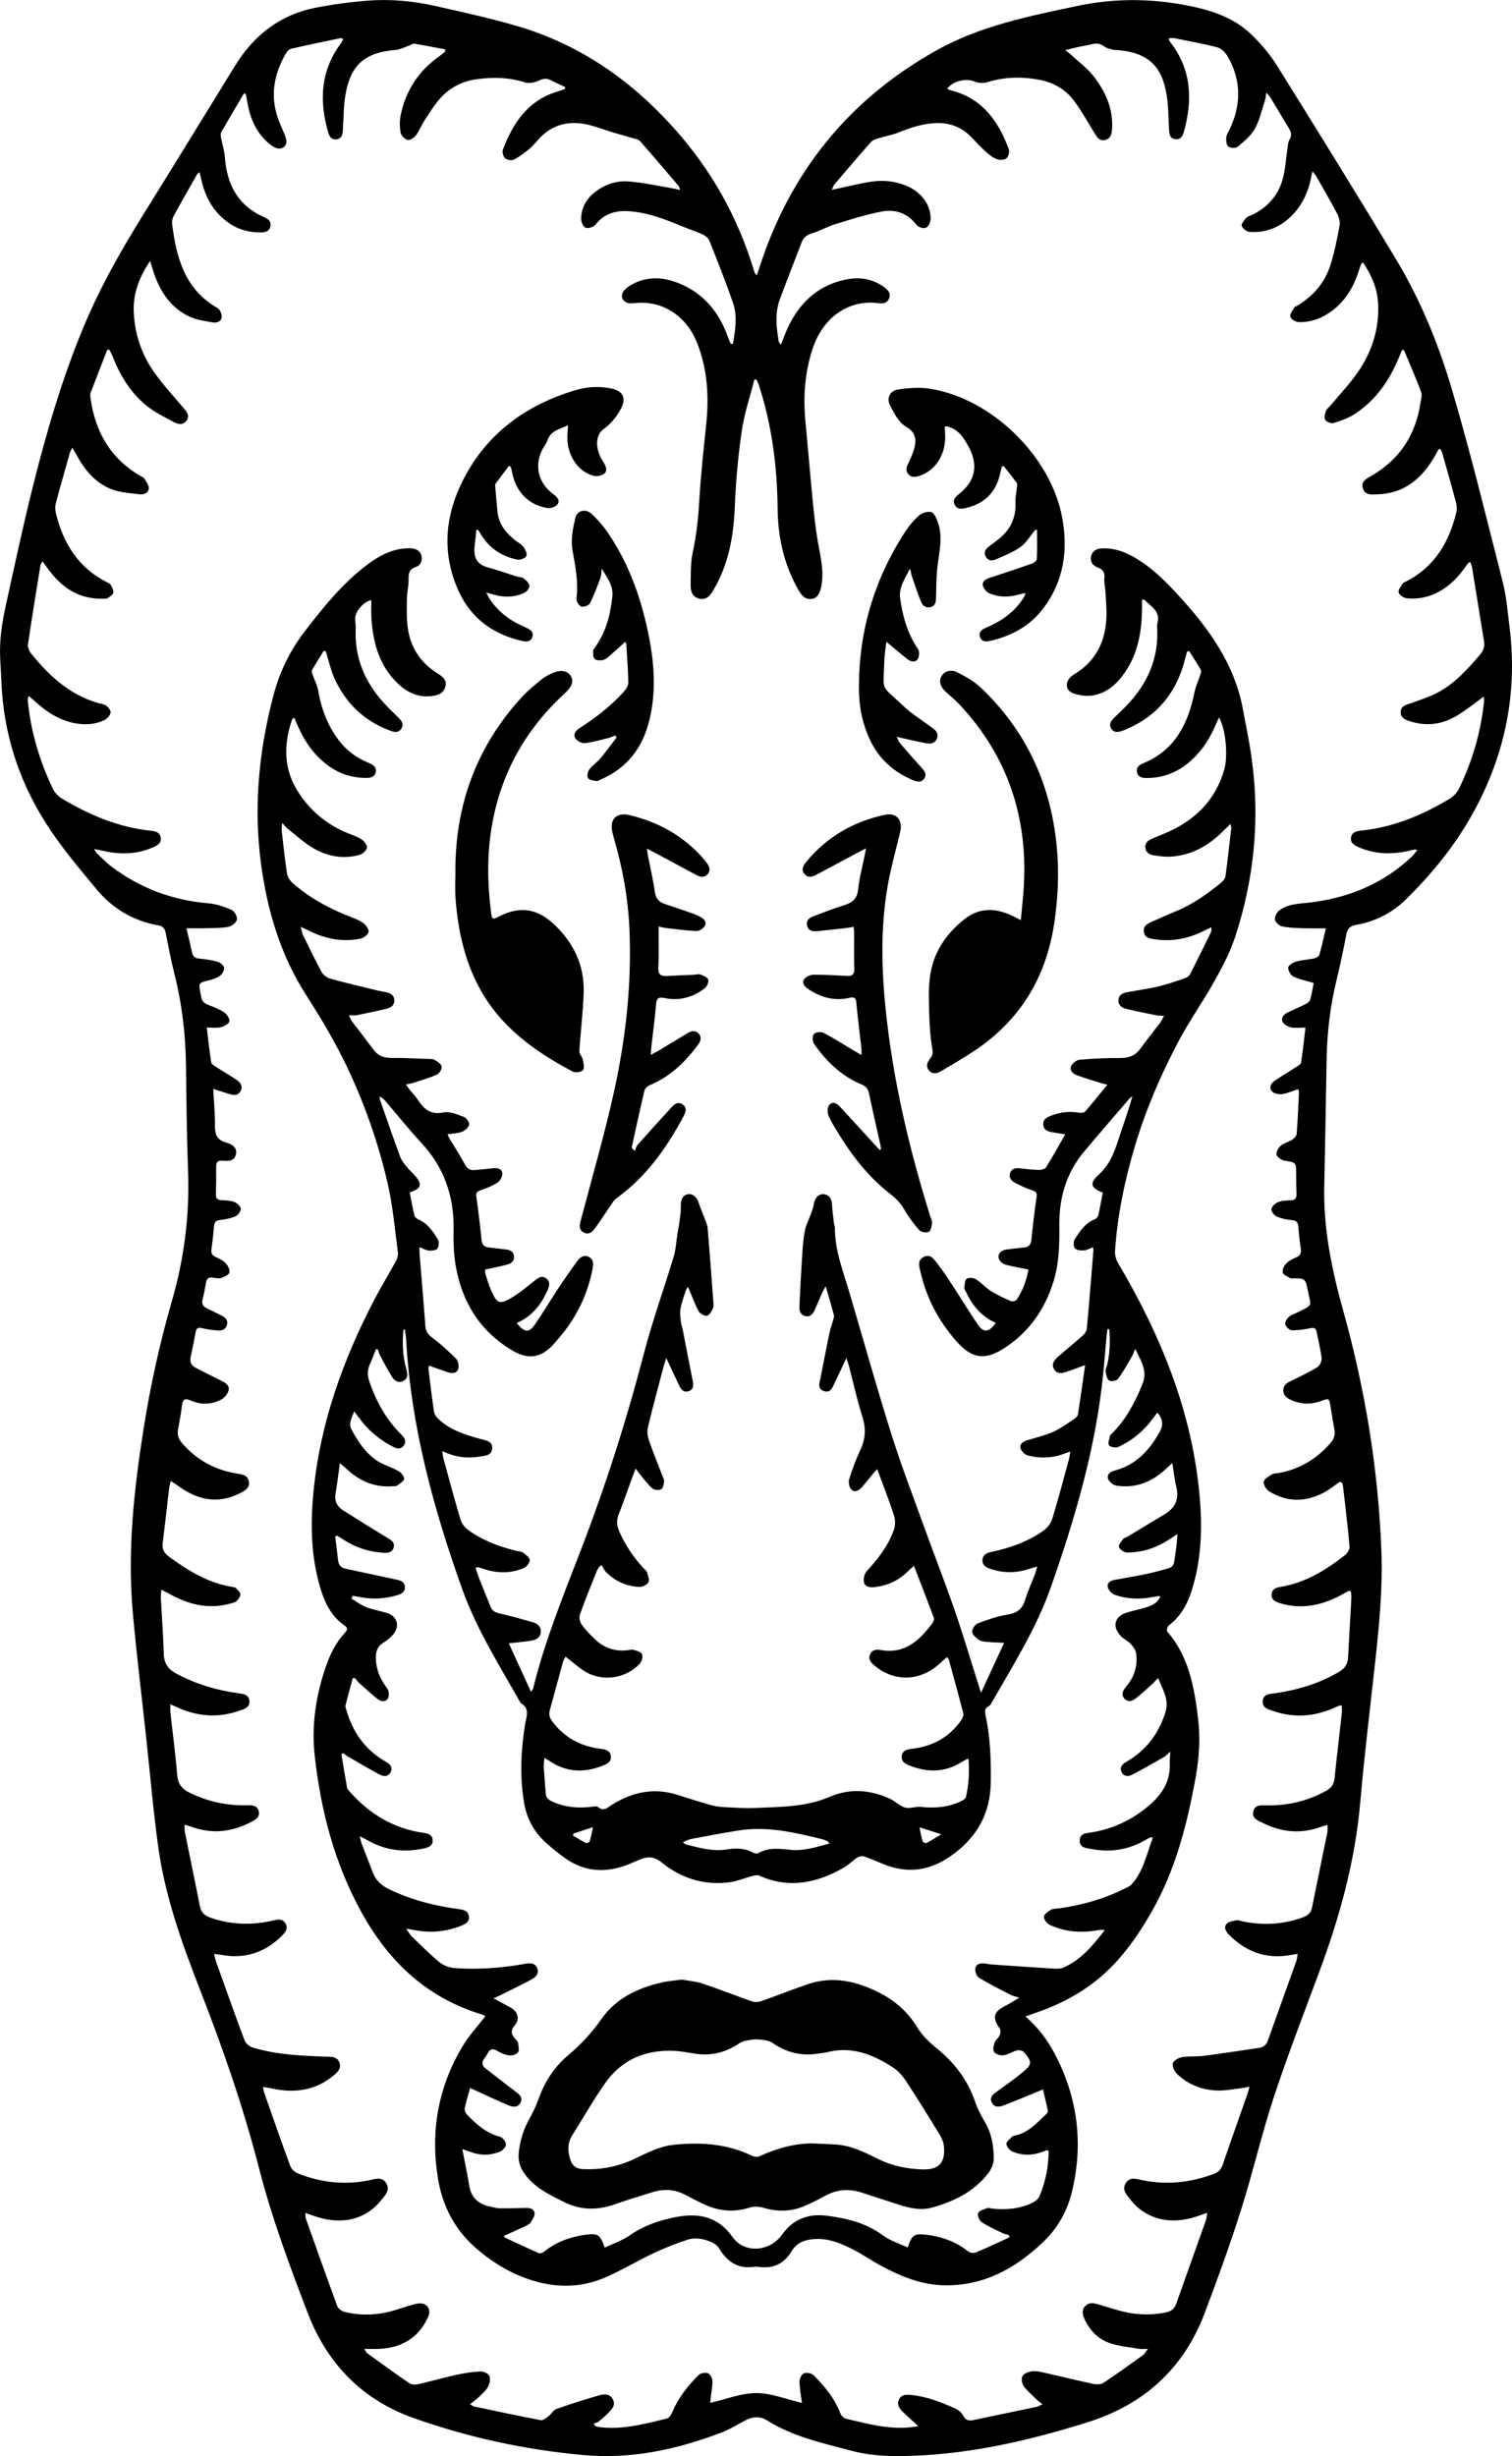 <?xml version="1.0" encoding="UTF-8"?>
<svg id="Layer_1" data-name="Layer 1" xmlns="http://www.w3.org/2000/svg" viewBox="0 0 554.18 900">
  <path d="M277.38,100.85c.35-1.01.62-1.71.84-2.42,11.25-35.24,32.89-62.09,65.24-80.09,16.01-8.91,33.81-12.45,51.48-16.18,12.78-2.7,25.63-2.77,38.49-.47,9.39,1.68,18.47,4.31,25.49,11.2,3.42,3.36,6.61,7.12,9.14,11.18,14.7,23.59,29.35,47.21,43.67,71.03,9.06,15.07,15.68,31.39,20.6,48.18,6.79,23.16,12.53,46.63,18.46,70.04,1.39,5.5,1.84,11.24,2.54,16.9,2.9,23.69-1.68,46.04-12.99,66.9-6.59,12.16-15.29,22.91-25.18,32.6-5.03,4.93-11.22,7.98-18.18,9.22-2.26.4-3.15,1.47-3.56,3.66-1.06,5.6-2.25,11.18-3.59,16.72-2.27,9.36-3.4,18.85-3.59,28.46-.31,15.52-.5,31.04-.87,46.56-.38,15.63,2.68,30.69,6.86,45.63,8.11,29.02,12.99,58.58,14.09,88.72.49,13.49-.82,26.9-2.28,40.29-1.87,17.16-3.99,34.3-5.48,51.5-1.84,21.19-7.38,41.42-14.71,61.26-5.73,15.52-11.76,30.95-16.94,46.66-4.49,13.6-7.67,27.63-12,41.28-4.07,12.82-8.65,25.5-13.42,38.08-7.67,20.22-22.25,33.38-42.74,39.83-22.36,7.03-45.1,12.2-68.72,12.43-6.06.06-12.02-.36-17.88-1.93-10.62-2.84-21.43-5.11-30.93-11.1-2.64-1.67-5.39-1.49-8.13-.01-2.93,1.58-5.8,3.35-8.89,4.51-16.22,6.12-32.74,9.75-50.36,8.16-21.3-1.92-41.98-6.41-62.04-13.49-18.83-6.64-31.8-19.77-38.96-38.44-6.69-17.46-13.23-34.99-17.88-53.11-5.73-22.37-13.31-44.09-21.69-65.59-6.62-16.98-12.79-34.18-15.29-52.34-1.83-13.33-2.97-26.75-4.42-40.14-1.65-15.27-3.54-30.53-4.9-45.83-2-22.49.45-44.77,3.94-66.96,2.51-15.98,6-31.75,10.49-47.29,4.5-15.59,6.44-31.43,5.83-47.66-.47-12.66-.6-25.34-.74-38.01-.13-11.54-1.46-22.9-4.29-34.09-1.24-4.91-2.18-9.9-3.16-14.87-.32-1.63-1.08-2.46-2.74-2.75-9.12-1.6-16.71-6.13-22.54-13.13-6.67-8.02-13.47-16.08-19-24.88-9.79-15.6-15.23-32.83-15.94-51.38-.17-4.58-.66-9.18-.44-13.74.22-4.4.92-8.83,1.86-13.14,3.26-14.92,6.45-29.87,10.16-44.68,4.98-19.9,10.71-39.58,18.65-58.58,5.95-14.25,13.49-27.57,21.61-40.64,11.33-18.22,22.54-36.53,33.79-54.8,6.9-11.2,16.52-18.74,29.56-21.28,6.28-1.22,12.66-2.08,19.04-2.58,8.41-.67,16.8.12,25.02,1.99,10.19,2.32,20.43,4.52,30.43,7.51,22.6,6.76,41.2,19.77,56.88,37.28,13.66,15.25,23.39,32.61,29.29,52.18.09.3.18.61.31.89.06.13.2.23.71.76ZM68.31,340.09c.77,3.29,1.49,6.1,2.08,8.95.31,1.48,1.05,2.08,2.56,2.23,2.28.22,4.58.52,6.78,1.14.96.27,2.21,1.29,2.38,2.15.17.87-.58,2.31-1.37,2.91-1.15.87-2.66,1.4-4.1,1.75-3.88.94-3.9.87-3.11,4.97.05.23.11.47.13.7.11,1.81,1.1,2.78,2.79,3.4,2,.74,4.04,1.54,5.77,2.74.98.68,2.06,2.37,1.83,3.29-.23.93-1.94,1.83-3.15,2.11-1.55.36-3.24.09-5.11.09.52,4.32.97,8.56,1.61,12.76.1.64,1.07,1.23,1.75,1.67,2.45,1.59,5,3.03,7.42,4.66,1.44.97,2.61,2.34,1.62,4.2-1,1.89-2.76,1.49-4.41,1-1.76-.53-3.51-1.11-5.62-1.78.24,4.79.66,9.12.62,13.45-.02,3.11.65,5.21,3.99,6.16,1.98.57,4.34,1.65,3.69,4.43-.62,2.68-3.06,2.35-5.09,2.26-1.56-.07-2.14.51-2.13,2.04.02,3.4,0,6.81-.11,10.21-.06,1.55.56,2.12,2.04,2.21,1.58.09,3.24.12,4.68.66,1.01.38,2.29,1.53,2.38,2.44.09.9-.95,2.4-1.87,2.8-1.77.78-3.78,1.13-5.73,1.37-1.48.18-2.06.76-2.18,2.2-.24,2.84-.55,5.68-.95,8.5-.22,1.52.32,2.33,1.7,2.94,1.29.57,2.67,1.24,3.58,2.25.79.87,1.58,2.48,1.28,3.41-.3.91-1.9,1.6-3.06,1.96-.92.29-2.04,0-3.05-.15-1.49-.23-2.19.36-2.44,1.83-.34,2.03-.71,4.06-1.24,6.05-.45,1.7.12,2.72,1.64,3.43,1.79.84,3.56,1.74,5.33,2.62,1.39.7,2.38,1.71,1.96,3.38-.42,1.66-1.79,2.2-3.32,2.07-1.96-.16-3.94-.39-5.84-.86-1.43-.35-2.06-.03-2.32,1.4-.56,3.04-1.15,6.07-1.82,9.08-.4,1.8.1,3.15,1.72,3.99,3.16,1.64,6.33,3.25,9.52,4.81,1.52.74,3.06,1.71,2.65,3.46-.29,1.26-1.39,2.69-2.53,3.33-3.67,2.05-7.63,2.08-11.45.41-2.15-.94-2.83-.24-3.1,1.82-.39,2.9-.85,5.8-1.44,8.67-.44,2.16.24,3.79,1.66,5.4,5.42,6.15,12.18,9.74,20.24,10.97,1.86.28,3.73.68,4.07,2.94.33,2.24-1.35,3.21-3,4.07-8.3,4.32-15.91,2.68-23.1-2.66-.71-.53-1.48-.98-2.57-1.7-.27,1.28-.52,2.09-.61,2.92-.78,6.61-1.49,13.22-2.33,19.82-.29,2.25.54,3.74,2.32,5.03,7.1,5.17,14.46,9.74,23.37,11.09.39.06.88.12,1.11.37.65.72,1.62,1.52,1.67,2.33.05.81-.73,1.82-1.41,2.48-.52.51-1.42.65-2.18.87-8.17,2.32-15.65.33-22.79-3.73-.71-.4-1.46-.73-2.6-1.29-.07,1.39-.2,2.3-.16,3.21.36,6.8.87,13.59,1.08,20.4.11,3.55,1.76,5.64,4.77,7.22,7.1,3.73,14.62,6.03,22.54,7.08,1.83.24,3.87.45,4.08,2.82.2,2.34-1.77,2.92-3.51,3.53-7.78,2.76-15.4,2.27-22.88-1.16-.76-.35-1.52-.67-2.61-1.14,0,1.23-.08,2.07.01,2.89.84,7.64,1.89,15.25,2.49,22.91.27,3.39,1.75,5.24,4.67,6.66,6.78,3.3,13.89,4.78,21.39,4.55,1.66-.05,3.31.18,3.83,2.07.56,2.03-.86,3.02-2.4,3.85-7.21,3.89-14.67,4.79-22.45,1.88-.64-.24-1.31-.38-2.35-.67.06,1.14,0,1.99.16,2.78,1.81,9,3.7,17.99,5.47,27,.45,2.3,1.69,3.5,3.87,4.26,7.73,2.7,15.51,2.86,23.4.95,1.61-.39,3.26-.46,4.18,1.27.91,1.69.04,3.01-1.16,4.22-6.27,6.3-13.72,8.85-22.52,7.18-.72-.14-1.47-.18-2.57-.3.33,1.24.48,2.09.77,2.88,3.44,9.62,6.84,19.25,10.44,28.81.41,1.1,1.79,2.22,2.95,2.58,8.96,2.72,18.23,3.06,27.51,3.36,1.78.06,3.62.18,4.31,2.23.72,2.12-.67,3.42-2.11,4.62-6.76,5.65-14.5,6.6-22.82,4.78-.94-.21-1.9-.32-3.11-.52.2.95.25,1.49.42,1.99,3.17,9.04,6.3,18.1,9.63,27.08.42,1.13,1.78,2.23,2.96,2.69,8.37,3.29,17,4.22,25.89,2.43,2.18-.44,4.73-1.51,6.27,1.05,1.57,2.6-.46,4.51-1.91,6.32-5.76,7.17-14.75,9.2-24.61,5.67-.93-.33-1.86-.65-3.1-1.09.05.94-.04,1.5.13,1.97,3.81,10.74,7.61,21.49,11.56,32.19.33.9,1.56,1.82,2.54,2.07,6.37,1.63,12.71,1.23,18.98-.71,2.5-.78,4.97-1.63,7.51-2.23,3.4-.79,5.67,1.64,4.27,4.79-1.03,2.32-2.52,4.63-4.35,6.38-4.41,4.23-10,5.54-16,5.38-.87-.02-1.74,0-3.07,0,.65.92.83,1.4,1.19,1.65,5.12,3.7,10.21,7.43,15.44,10.97.82.56,2.32.48,3.39.24,4.55-1.03,9.04-2.34,13.6-3.34,2.93-.64,5.93-1.1,8.92-1.26,1.13-.06,2.88.71,3.31,1.6.49,1.02.14,2.75-.42,3.89-.64,1.3-1.84,2.36-2.91,3.4-1.1,1.07-2.35,1.99-3.73,3.14.69.38,1.06.71,1.48.8,8.13,1.72,16.26,3.46,24.43,5.01.83.16,1.99-.77,2.83-1.42,1.04-.8,1.76-2.27,2.89-2.67,5.13-1.82,10.32-3.46,15.55-4.97,1.9-.55,4.1-.73,5.21,1.54,1.04,2.14-.48,3.6-1.82,4.96-1.11,1.12-2.31,2.17-3.55,3.15-.47.37-1.17.47-1.76.69.24.32.48.63.72.95.58.12,1.16.3,1.75.36,8.38.96,16.36-1.25,24.37-3.16.77-.18,1.55-1.27,1.9-2.11,2.21-5.38,5.74-9.84,9.8-13.88.7-.7,2.45-.99,3.39-.64.81.31,1.61,1.8,1.64,2.8.07,2.03-.39,4.08-.62,6.12-.07.64-.12,1.29-.18,1.94,5.85-1.33,11.37-3.59,16.9-3.58,5.5,0,11,2.28,16.71,3.6-.34-2.71-.86-5.27-.89-7.83-.01-1.05.79-2.7,1.63-3.03.98-.38,2.81,0,3.56.74,4.04,4.04,7.65,8.44,9.75,13.89.32.82,1.21,1.81,2.01,2,7.85,1.85,15.68,4.04,23.9,3.14.74-.08,1.47-.21,2.69-.38-2.17-1.99-3.97-3.59-5.7-5.26-1.31-1.27-2.3-2.78-1.31-4.65.94-1.77,2.68-1.7,4.39-1.53,5.85.58,11.22,2.7,16.48,5.14,1.01.47,2.04,1.39,2.54,2.37.85,1.68,2.01,2.06,3.68,1.71,7.75-1.62,15.5-3.22,23.25-4.86.62-.13,1.19-.51,2.17-.94-.98-.8-1.62-1.24-2.16-1.77-1.63-1.61-3.42-3.11-4.74-4.94-.65-.91-.91-2.74-.42-3.65.49-.92,2.09-1.49,3.29-1.7,1.28-.22,2.7.03,4,.32,6.18,1.38,12.32,2.91,18.51,4.24,1.22.26,2.87.3,3.82-.32,4.94-3.25,9.74-6.74,14.54-10.2.62-.45.99-1.23,1.8-2.28-1.46,0-2.33.12-3.16-.02-3.64-.63-7.4-.93-10.85-2.12-4.15-1.44-7.2-4.53-9.11-8.58-.77-1.63-1.3-3.33.08-4.89,1.29-1.46,2.97-1.27,4.63-.78,2.51.74,5,1.51,7.51,2.24,5.73,1.66,11.48,1.99,17.38.8,2.07-.42,3.23-1.26,3.91-3.19,3.61-10.23,7.28-20.44,10.9-30.66.24-.68.26-1.45.46-2.67-1.66.57-2.82.99-3.99,1.38-9.65,3.19-18.51.96-24.09-6.14-1.38-1.76-3.32-3.61-1.77-6.13,1.5-2.45,3.95-1.49,6.06-1.06,8.96,1.83,17.64.88,26.16-2.28,1.7-.63,2.7-1.62,3.3-3.38,2.92-8.54,5.96-17.04,8.95-25.56.3-.85.51-1.73.89-3.04-1.23.23-1.96.41-2.7.5-2.9.34-5.81.94-8.71.9-5.82-.08-11.05-2.09-15.27-6.17-.92-.89-1.74-2.78-1.41-3.84.33-1.03,2.11-2.02,3.39-2.22,2.64-.43,5.39-.14,8.05-.49,6.74-.87,13.45-1.94,20.18-2.91,1.67-.24,2.64-1.13,3.21-2.73,3.44-9.7,6.95-19.38,10.41-29.07.26-.74.29-1.57.49-2.66-1.27.21-2.12.36-2.96.5-8.75,1.46-16.07-1.3-22.22-7.52-1.14-1.15-2.02-2.68-.86-3.98.77-.86,2.41-1.03,3.7-1.32.56-.13,1.23.22,1.85.35,7.62,1.64,15.1,1.27,22.45-1.41,1.81-.66,2.93-1.69,3.31-3.62,1.86-9.24,3.78-18.46,5.64-27.69.15-.72.02-1.5.02-2.55-.96.27-1.63.42-2.27.66-7.34,2.73-14.47,2.1-21.4-1.36-1.81-.9-4.18-1.65-3.49-4.34.65-2.54,3.01-2.14,4.96-2.11,7.69.11,14.9-1.61,21.67-5.31,1.93-1.06,2.89-2.41,3.12-4.62.81-7.96,1.78-15.9,2.66-23.85.1-.91.01-1.84.01-2.71-.3-.1-.47-.22-.59-.18-.74.28-1.47.57-2.18.89-7.33,3.31-14.81,3.79-22.44,1.17-1.79-.61-3.96-1.08-3.79-3.56.18-2.68,2.52-2.66,4.46-2.93,8.32-1.17,16.22-3.55,23.51-7.83,2.1-1.23,3.21-2.9,3.33-5.35.37-7.27.81-14.54,1.2-21.82.04-.81-.13-1.63-.19-2.38-.48-.07-.66-.15-.78-.1-.64.31-1.27.64-1.88.99-7.39,4.17-15.12,6.03-23.5,3.43-1.6-.5-3.04-1.23-2.89-3.22.14-1.86,1.58-2.42,3.15-2.68,9.14-1.47,16.72-6.13,23.82-11.71.86-.68,1.69-2.15,1.6-3.17-.67-7.41-1.56-14.8-2.42-22.19-.17-1.43-.83-1.74-2.08-.81-1.65,1.22-3.32,2.47-5.13,3.41-6.71,3.49-13.43,3.41-19.88-.58-1.05-.65-2.16-2.48-1.97-3.53.19-1.06,1.91-1.92,3.08-2.69.55-.36,1.38-.3,2.08-.41,7.74-1.3,14.06-5.06,19.23-10.92,1.38-1.56,1.93-3.15,1.52-5.2-.55-2.8-.95-5.62-1.42-8.43-.48-2.89-.62-2.97-3.31-1.95-3.65,1.39-7.27,1.35-10.87-.21-1.67-.73-3.14-1.65-3.1-3.76.04-2.01,1.53-2.73,3.09-3.49,3.2-1.55,6.43-3.08,9.45-4.94.87-.54,1.6-2.24,1.48-3.3-.37-3.21-1.21-6.37-1.81-9.56-.27-1.45-.94-1.65-2.35-1.36-2.22.47-4.53.8-6.78.73-.86-.03-2.12-1.22-2.37-2.12-.21-.76.56-2.07,1.27-2.73.83-.78,2.07-1.11,3.13-1.64,6.11-3.04,4.98-2.18,3.92-7.73-.92-4.8-.97-4.79-5.73-4.79-.24,0-.53.09-.7-.02-1-.63-2.52-1.14-2.8-2.03-.29-.9.38-2.44,1.12-3.25.92-1.01,2.26-1.77,3.57-2.27,1.77-.68,2.16-1.75,1.88-3.49-.4-2.58-.68-5.18-.87-7.79-.12-1.61-.68-2.35-2.41-2.5-1.87-.16-3.81-.54-5.5-1.29-.94-.42-2.12-1.93-1.98-2.73.18-1,1.45-2.16,2.52-2.58,1.43-.56,3.1-.57,4.68-.65,1.54-.08,2.06-.79,2.01-2.26-.09-2.45-.1-4.91-.11-7.36-.02-4.33-.03-4.21-4.3-4.91-1.11-.18-2.66-1.23-2.9-2.17-.24-.93.63-2.54,1.5-3.29,1.16-.99,2.86-1.32,4.18-2.17.75-.48,1.63-1.41,1.69-2.19.4-5.05.61-10.12.85-15.18.02-.34-.19-.7-.33-1.18-2.09.67-4,1.56-5.98,1.82-1.19.16-2.96-.27-3.67-1.11-1.15-1.36-.2-2.93,1.13-3.84,2.54-1.74,5.2-3.29,7.78-4.97.69-.45,1.73-.99,1.83-1.6.66-4.26,1.1-8.55,1.62-12.88-1.99,0-3.69.25-5.26-.08-1.15-.24-2.59-1.02-3.09-1.98-.77-1.46.33-2.73,1.72-3.42,2.13-1.05,4.33-1.95,6.45-3.01.73-.37,1.67-.94,1.87-1.61.62-2.09.94-4.27,1.33-6.23-2.74-.83-5.24-1.31-7.46-2.39-.99-.48-1.97-2.2-1.89-3.28.06-.81,1.72-1.85,2.84-2.17,2.19-.62,4.53-.73,6.77-1.2.67-.14,1.63-.66,1.78-1.2.88-3.09,1.56-6.24,2.41-9.81-3,0-5.66.08-8.31-.02-2.6-.1-5.24-.15-7.76-.68-1.05-.22-2.44-1.53-2.61-2.53-.17-1.01.7-2.61,1.6-3.3,1.34-1.02,3.05-1.74,4.71-2.08,2.7-.56,5.5-.66,8.24-1.05,13.61-1.94,25.71-7.14,35.76-16.72.67-.64,1.19-1.44,1.88-2.29-.58-.14-.74-.23-.88-.21-.7.14-1.39.31-2.09.46-6.34,1.43-12.57,1.36-18.62-1.35-1.52-.68-2.95-1.48-2.7-3.43.26-1.96,1.81-2.39,3.49-2.56,11.84-1.19,22.52-5.64,32.61-11.68,1.41-.85,2.77-2.25,3.48-3.72,4.87-10.06,8.01-20.65,9.16-31.8.07-.63-.06-1.29-.1-1.92-3.5,2.5-6.61,5.08-10.06,7.1-5.28,3.1-11.01,3.85-16.94,1.92-1.7-.55-3.47-1.18-3.44-3.37.03-2.21,1.86-2.59,3.55-3.19,3.42-1.22,6.93-2.32,10.12-4.02,6.18-3.29,10.8-8.46,15.32-13.7,1.29-1.49,1.89-3.05,1.57-4.99-1.47-9.06-2.92-18.13-4.4-27.19-.1-.64-.43-1.24-.65-1.87-.43.16-.63.17-.71.28-.39.5-.75,1.01-1.11,1.53-2.53,3.61-5.53,6.72-9.41,8.9-3.77,2.12-7.86,3.02-12.12,2.53-1.09-.13-2.67-1.2-2.91-2.13-.24-.92.87-2.23,1.52-3.3.21-.35.79-.49,1.22-.71,10.38-5.32,15.76-14.31,18.39-25.26.27-1.11.24-2.41-.05-3.51-1.65-6.2-3.41-12.37-5.16-18.54-.13-.47-.49-.89-.74-1.32-.31.16-.51.19-.58.3-.44.75-.83,1.53-1.26,2.28-4.69,8.17-11.1,13.8-21.03,14.11-2.08.07-4.6.49-5.42-2.23-.79-2.63,1.49-3.57,3.23-4.59,10.18-5.95,16.06-14.79,17.83-26.4.21-1.4.77-2.99.33-4.19-1.92-5.18-4.14-10.25-6.27-15.36-.03-.08-.28-.07-.72-.17-.33.8-.69,1.64-1.04,2.48-3.53,8.61-8.59,16.09-16.56,21.17-2.29,1.46-4.99,2.39-7.61,3.18-.85.26-2.51-.42-2.98-1.18-.47-.76-.11-2.21.24-3.24.26-.76,1.11-1.31,1.67-1.98,3.34-4.01,6.97-7.82,9.94-12.09,5.24-7.53,8-15.97,7.54-25.27-.27-5.58-2.44-10.48-5.51-15.04-.36.18-.58.21-.62.32-.36.96-.71,1.92-1.02,2.9-2.03,6.28-5.36,11.63-10.99,15.32-3.33,2.19-7.02,3.4-10.98,3.27-1.09-.04-2.75-1-3.05-1.91-.29-.88.75-2.27,1.36-3.34.24-.42.9-.61,1.38-.89,5.78-3.51,9.94-8.43,11.97-14.85,1.47-4.66,2.43-9.5,3.31-14.31.26-1.41-.22-3.18-.91-4.51-2.42-4.63-5.06-9.14-7.65-13.69-.28-.49-.71-.89-1.38-1.72-.29,1.35-.45,2.19-.64,3.02-1.3,5.81-3.95,10.84-8.58,14.7-4.03,3.35-8.72,4.83-13.89,4.43-1.04-.08-2.5-1.26-2.79-2.22-.23-.76.93-2.08,1.69-2.94.48-.55,1.39-.71,2.1-1.06,5.49-2.66,9.38-6.89,11.1-12.68,1.07-3.59,1.23-7.45,1.82-11.19.2-1.24.18-2.63.77-3.65.84-1.45.79-2.6-.04-3.95-2.31-3.78-4.55-7.61-6.85-11.4-.33-.55-.82-1-1.59-1.91-.23,1.35-.27,2.13-.5,2.84-1.16,3.51-1.94,7.25-3.72,10.42-1.44,2.58-3.99,4.63-6.32,6.59-.68.57-2.67.47-3.39-.13-.71-.59-.82-2.21-.74-3.35.06-.96.74-1.9,1.18-2.83,4.33-9.06,4.41-18.06-.68-26.84-.8-1.38-2.25-2.91-3.69-3.29-5.26-1.39-10.64-2.34-15.98-3.41-.55-.11-1.17.08-2.01.15.29.6.39.98.61,1.26,7.77,9.95,8.3,21.02,5.11,32.67-.46,1.68-1.21,3.3-3.36,2.94-2.02-.34-2.07-2.06-2.16-3.7-.22-4.03-.21-8.1-.81-12.07-1.7-11.23-6.97-15.97-18.3-16.9-.47-.04-.98.04-1.42-.09-1.05-.31-2.24-.49-3.06-1.12-1.47-1.13-2.93-1.37-4.66-.92-1.61.41-3.26.65-4.89,1-1.4.31-2.79.67-4.91,1.19,1.23.97,1.85,1.4,2.39,1.91,2.66,2.46,5.65,4.67,7.87,7.48,4.46,5.64,7.37,12.02,6.91,19.48-.11,1.79-.49,3.61-2.6,4.06-2.15.46-3-1.16-3.94-2.71-2.33-3.85-4.57-7.79-7.21-11.42-3.14-4.32-7.58-6.93-12.85-7.93-6.39-1.21-12.72-1.12-19.02.85-1.45.45-3.38.37-4.77-.22-2.99-1.26-7.7-.3-9.94,2.49.08.13.13.34.24.38.59.22,1.19.41,1.79.57,11.05,3.07,16.75,11.33,20.47,21.38.34.92-.15,2.7-.89,3.33-.75.63-2.43.68-3.45.31-1.44-.52-2.77-1.53-3.93-2.58-1.94-1.75-3.71-3.68-5.53-5.55-3.52-3.62-7.79-5.27-12.83-5.11-4.93.16-9.46,1.7-13.97,3.5-2.31.92-4.82,1.34-7.21,2.08-.95.29-2.07.62-2.69,1.32-4.56,5.15-9.01,10.4-13.48,15.64-.33.38-.45.94-.9,1.92,1.24-.27,2.04-.44,2.83-.61,3.95-.82,7.87-1.83,11.85-2.41,4.2-.61,8.39-.16,12.38,1.42,5.59,2.21,9.33,7.13,9.15,12.39-.04,1.12-.88,2.8-1.78,3.15-.88.35-2.77-.29-3.41-1.12-3.26-4.28-7.73-5.79-12.63-4.88-5.8,1.07-11.46,2.91-17.12,4.65-2.94.9-5.67,2.48-8.6,3.39-1.86.58-3.06,1.49-3.73,3.25-2.68,7.03-5.46,14.02-8.05,21.08-1.83,5.01-1.21,10.15-.35,15.26.06.37.43.7.77,1.22,1.1-2.65,1.95-5.12,3.12-7.43,4.49-8.83,11.33-14.77,21.27-16.58,4.95-.9,9.62-.05,13.73,3.07,1.29.98,2.19,2.17,1.59,3.86-.62,1.72-2.11,2.07-3.7,1.85-10.87-1.53-20.42,4.9-24.32,16.56-2.97,8.86-3.54,17.96-2.64,27.22,1.03,10.55,1.86,21.12,2.94,31.67.53,5.18,1.21,10.36,2.22,15.46.82,4.16,1.41,8.25.7,12.47-.5,2.97-1.61,4.75-3.61,4.98-2.57.3-3.78-1.44-4.9-3.39-5.29-9.25-7.47-19.24-7.58-29.82-.16-15.53-2.14-30.8-7.02-45.61-.19-.57-.54-1.09-.82-1.63-.23.03-.46.07-.69.1-1.58,6.28-3.7,12.48-4.62,18.85-1.33,9.15-2.17,18.41-2.54,27.64-.44,10.87-2.25,21.24-7.9,30.7-1.11,1.87-2.38,3.52-4.81,3.12-2.57-.43-3.5-2.47-3.47-4.73.05-4.08-.09-8.26.75-12.21,1.25-5.92,1.98-11.82,2.33-17.85.56-9.63,1.55-19.24,2.58-28.83,1.12-10.32.54-20.43-3.29-30.15-3.64-9.24-12.11-15.91-23.33-14.56-.55.07-1.12.09-1.66,0-2.41-.39-3.4-2.77-1.81-4.61.86-.99,2.01-1.81,3.18-2.42,5.6-2.94,11.35-2.54,17.01-.24,9.11,3.7,14.71,10.68,17.95,19.76.3.83.66,1.64,1,2.46.27-.04.53-.08.8-.13.82-4.93,1.7-9.98.03-14.86-2.64-7.71-5.67-15.29-8.68-22.86-.38-.96-1.49-1.84-2.47-2.3-2.36-1.1-4.87-1.86-7.28-2.86-6.3-2.63-12.63-5.14-19.54-5.64-4.92-.36-9.21.77-12.46,4.92-.68.87-2.6,1.47-3.61,1.14-.83-.27-1.65-2.09-1.64-3.22.04-4.22,2.02-7.58,5.38-10.1,3.56-2.67,7.73-4.01,12.05-3.66,5.41.44,10.75,1.64,16.12,2.53.79.13,1.57.34,2.75.61-.32-.83-.37-1.25-.6-1.52-4.67-5.47-9.33-10.95-14.08-16.36-.51-.58-1.51-.8-2.32-1.04-2.47-.74-4.97-1.37-7.44-2.11-3.4-1.02-6.73-2.39-10.2-3.08-6.76-1.34-12.72.35-17.41,5.68-1.05,1.19-2.08,2.43-3.3,3.42-1.77,1.43-3.6,2.86-5.61,3.88-.82.42-2.5.14-3.2-.49-.69-.63-1.16-2.27-.83-3.14,3.74-9.92,9.3-18.2,20.21-21.38.86-.25,1.69-.57,2.54-.85.03-.24.06-.48.09-.72-1.81-.86-3.64-1.67-5.42-2.58-1.48-.75-2.68-.53-4.21.19-1.5.71-3.61,1.15-5.12.67-5.82-1.87-11.68-1.99-17.62-1.18-5.92.8-10.81,3.57-14.49,8.26-1.8,2.3-3.37,4.79-4.94,7.26-1.06,1.67-1.76,3.59-2.96,5.13-.67.86-2.17,1.81-3.04,1.6-1.02-.24-2.3-1.58-2.5-2.62-.38-2.05-.42-4.3-.01-6.34,1.85-9.18,6.69-16.47,14.38-21.85.71-.5,1.35-1.11,2.03-1.66-.05-.24-.1-.48-.14-.72-3.78-.71-7.54-1.45-11.33-2.08-.52-.09-1.14.46-1.73.66-1.67.58-3.33,1.5-5.04,1.64-11.26.91-16.56,5.44-18.41,16.55-.71,4.27-.67,8.67-.94,13.01-.1,1.54-.48,2.91-2.21,3.2-1.74.29-2.67-.85-3.1-2.32-3.43-11.69-2.92-22.84,4.68-32.98.3-.4.48-.89.78-1.46-.51-.16-.82-.37-1.08-.31-6.02,1.26-12.05,2.49-18.04,3.89-.79.18-1.58,1.09-2.02,1.87-4.57,8-5.81,16.33-2.25,25.07.78,1.91,1.68,3.77,2.33,5.72.78,2.34-.66,4.24-2.88,3.86-.89-.15-1.8-.64-2.52-1.2-5.27-4.06-7.73-9.67-8.74-16.06-.15-.93-.36-1.85-.54-2.78l-.69-.09c-2.76,4.69-5.54,9.37-8.25,14.09-.28.49-.28,1.24-.18,1.82.45,2.44,1.27,4.84,1.45,7.29.74,10.11,4.79,17.95,14.49,22.15,1.49.65,2.65,1.64,2.19,3.45-.45,1.79-1.95,2.09-3.56,2.1-4.15.02-8.01-.96-11.46-3.32-5.75-3.93-8.87-9.54-10.32-16.21-.17-.77-.36-1.54-.59-2.53-.54.43-.78.54-.89.73-2.89,5.09-5.81,10.18-8.62,15.32-.46.85-.68,2.01-.55,2.98,1.58,12.35,4.64,23.89,16.58,30.7.9.51,1.66,2.19,1.6,3.28-.09,1.65-1.72,2.31-3.22,2.04-2.86-.51-5.87-.87-8.45-2.06-7.24-3.34-11.15-9.57-13.49-16.94-.32-1-.63-2.01-1.1-3.52-4.19,6.24-6.41,12.39-5.96,19.4.51,7.87,2.99,15.11,7.52,21.48,3.24,4.57,7.09,8.7,10.7,13,1.11,1.32,2.3,2.66,1.22,4.42-1.16,1.89-3.12,1.63-4.67.8-3.59-1.94-7.36-3.76-10.46-6.35-5.75-4.81-9.53-11.15-12.23-18.13-.28-.73-.71-1.4-1.06-2.11-.25,0-.5.01-.75.02-2.06,5.28-4.14,10.56-6.14,15.87-.23.61-.06,1.42.04,2.11,1.74,12.33,7.46,22.08,18.46,28.39.41.24.96.42,1.17.78.67,1.14,1.72,2.37,1.69,3.54-.05,1.76-1.77,2.47-3.34,2.28-3.42-.42-7-.62-10.17-1.81-6.13-2.3-10.09-7.19-13.1-12.86-.38-.71-.81-1.38-1.41-2.38-.45.86-.74,1.24-.86,1.67-1.77,6.25-3.57,12.49-5.23,18.77-.29,1.1-.22,2.4.05,3.51,2.66,11.06,8.22,20,18.69,25.31.49.25,1.14.48,1.37.9.49.91,1.15,2.02.99,2.91-.14.77-1.23,1.51-2.05,1.99-.56.33-1.39.23-2.09.24-8.75.13-14.98-4.27-19.89-11.06-.57-.79-1.15-1.58-1.91-2.62-.4.72-.69,1.03-.75,1.37-1.57,9.68-3.17,19.36-4.59,29.07-.16,1.07.5,2.52,1.23,3.42,7.05,8.71,15.12,15.99,26.53,18.57,1.07.24,2.51,1.83,2.53,2.82.02,1-1.3,2.48-2.38,2.98-3.46,1.62-7.19,1.78-10.93,1.04-5.8-1.15-10.48-4.32-14.73-8.25-.59-.55-1.23-1.06-1.96-1.69-.22.57-.37.78-.37.99,0,.55.05,1.11.11,1.66,1.19,10.98,4.33,21.41,9.09,31.34.68,1.41,1.95,2.78,3.29,3.59,10.08,6.04,20.74,10.56,32.57,11.8,1.75.18,3.43.55,3.69,2.63.25,1.94-1.23,2.74-2.73,3.41-6.13,2.74-12.44,2.75-18.85,1.23-.78-.18-1.57-.31-2.87-.56.54.85.69,1.23.95,1.47,1.85,1.72,3.6,3.59,5.62,5.1,10.47,7.84,22.24,12.22,35.3,13.31,2.91.24,5.85,1.26,8.55,2.43,1.03.45,2.14,2.46,1.95,3.53-.19,1.07-1.86,2.43-3.06,2.66-2.69.51-5.5.44-8.26.52-2.33.07-4.67.01-7.33.01Z" style="fill: #000; stroke-width: 0px;"/>
  <path d="M189.35,484.78c2.92,3.62,4.56,3.74,6.79.46,2.98-4.38,5.71-8.93,8.63-13.35,2.14-3.23,4.35-6.41,6.64-9.54,1.05-1.44,2.43-2.76,4.42-1.76,1.83.92,1.68,2.7,1.36,4.39-1.88,9.71-6.12,18.26-12.64,25.69-.47.54-.92,1.09-1.39,1.63-4.52,5.18-9.29,6.15-15.22,2.67-11.99-7.04-18.65-17.81-20.94-31.31-.73-4.34-.84-8.84-.76-13.25.21-12.14-3.51-22.67-11.82-31.63-4.52-4.87-8.68-10.08-13-15.13-.61-.71-1.26-1.37-2.33-1.88.1.53.13,1.09.31,1.59,2.4,6.88,4.78,13.77,7.3,20.6.5,1.35,1.51,2.55,2.43,3.7.94,1.17,2.11,2.14,3.09,3.29,2.64,3.1,2.15,4.71-2.05,5.98.55,2.79,1.04,5.65,1.71,8.46.13.57.82,1.2,1.4,1.44,3.44,1.43,5.37,4.39,7.21,7.32.52.83.39,2.6-.19,3.4-.49.67-2.08.79-3.14.71-1.04-.08-2.03-.72-3.4-1.25,0,.95-.05,1.6,0,2.25.71,8.84,1.49,17.67,2.13,26.52.14,1.9.78,3.07,2.36,4.26,3.15,2.36,6.11,5.02,8.88,7.82.79.8,1.17,2.68.83,3.78-.53,1.68-2.32,1.71-3.86,1.21-2.24-.73-4.44-1.57-6.82-2.41-.1.37-.3.73-.26,1.07.65,5.27,1.26,10.54,2.05,15.78.15.98.89,2.01,1.64,2.72,4.36,4.12,9.91,5.78,15.51,7.33,1.88.52,4.3.71,4.17,3.36-.14,2.77-2.64,2.73-4.64,3.07-4.56.78-8.97.17-13.67-2.01.23,1.34.29,2.16.51,2.94,2.03,7.41,4.01,14.83,6.21,22.19.41,1.39,1.5,2.82,2.69,3.69,5.32,3.88,11.39,6.17,17.75,7.72.85.21,1.85.19,2.5.67.99.73,2.37,1.78,2.41,2.73.04.97-1.16,2.47-2.17,2.9-4.78,2.04-9.71,1.97-14.63.36-.75-.25-1.5-.49-2.26-.7-.12-.03-.28.1-.79.29.49,1.43.94,2.91,1.5,4.33,1.28,3.24,2.65,6.44,3.9,9.7.6,1.57,1.63,2.26,3.29,2.63,4.16.95,8.27,2.09,12.36,3.28,1.69.49,3.01,1.61,2.86,3.6-.16,2-1.69,2.83-3.4,3.11-2.63.43-5.3.64-8.33.99,2.67,5.82,5.34,11.65,8.14,17.76.37-.57.71-.89.8-1.26,4.2-17.13,10.82-33.44,17.15-49.83,9.2-23.81,16.97-48.05,23.4-72.76,3.13-12.02,7.38-23.74,10.96-35.64.81-2.7.93-5.6,1.38-8.41.26-1.63.61-3.26.81-4.9.21-1.7.48-3.42.41-5.12-.1-2.44.76-4.12,2.61-4.41,1.81-.28,3.34,1.12,4,3.29.58,1.92,1.46,3.75,2.15,5.64.43,1.18.99,2.39,1.09,3.61.75,8.91,1.4,17.83,2.06,26.75.06.86.19,1.86-.15,2.58-.5,1.04-1.28,2.47-2.17,2.65-.88.18-2.47-.71-2.99-1.58-1.21-2.02-1.97-4.31-2.91-6.49-.31-.71-.6-1.43-1.05-2.52-.42.73-.75,1.12-.89,1.57-.68,2.19-1.51,4.37-1.89,6.62-.27,1.6.05,3.31.22,4.96.09.85.46,1.68.62,2.53,1.21,6.14,2.37,12.28,3.6,18.42.35,1.75.59,3.5-1.49,4.16-1.92.61-2.85-.86-3.56-2.37-1.43-3.04-2.84-6.09-4.56-9.78-.47,1.43-.76,2.2-.97,2.99-1.95,7.43-3.97,14.84-5.76,22.31-.36,1.5-.16,3.33.35,4.81,1.48,4.35,3.25,8.59,4.89,12.88.28.74.75,1.53.68,2.25-.1,1.01-.37,2.46-1.05,2.83-.82.44-2.49.34-3.17-.24-1.66-1.42-2.98-3.25-4.41-4.94-.54-.63-.99-1.33-1.78-2.4-.49,1.25-.81,2.02-1.1,2.81-1.71,4.69-3.34,9.4-5.16,14.05-.81,2.08-.73,3.9.14,5.94,2.14,5.02,5.12,9.46,8.77,13.47.53.59,1.3,1.1,1.52,1.79.38,1.19.94,2.77.46,3.66-.49.91-2.17,1.7-3.29,1.65-4.75-.23-8.92-2.07-12.27-5.51-.65-.67-1.03-1.6-1.53-2.42-.29.16-.58.33-.87.49-.33.58-.75,1.13-.99,1.74-2.08,5.23-4.21,10.43-6.1,15.73-.37,1.04-.12,2.7.51,3.61,1.34,1.94,3.04,3.64,4.73,5.31,3.28,3.24,7.24,4.74,11.88,4.29.87-.08,1.8-.38,2.59-.16,1.13.31,2.76.79,3.05,1.6.34.97-.13,2.72-.9,3.52-4.92,5.14-12.66,6.54-19.05,3.34-2.42-1.22-4.47-3.2-6.68-4.84-.42-.31-.83-.66-1.42-1.13-.36.7-.74,1.2-.9,1.77-1.65,5.95-3.24,11.92-4.88,17.87-.46,1.68.02,2.93,1.1,4.33,4.47,5.81,10.36,8.92,17.55,9.78,1.71.2,3.45.57,3.71,2.65.28,2.23-1.45,2.94-3.12,3.6-6.89,2.71-13.47,2.32-19.66-2-.37-.26-.79-.46-1.55-.89-.1,1.34-.29,2.4-.23,3.45.19,3.24.48,6.47.74,9.7.12,1.5.98,2.2,2.39,2.84,4.73,2.14,9.6,2.52,14.64,1.88.69-.09,1.65-.26,2.08.1,2.25,1.83,3.61.11,5.35-.96,7.43-4.57,15.33-6.21,23.86-3.47,4.07,1.31,8.15,2.59,12.27,3.75,1.58.44,3.26.65,4.9.73,3.78.19,7.58.47,11.36.3,9.2-.41,18.47-.31,27.23-4.09,7.39-3.18,14.88-2.59,22.13.76,1.92.89,3.52,2.65,5.49,3.2,1.75.48,3.84-.46,5.72-.26,5.16.56,10.13.18,14.84-2.11.66-.32,1.57-.83,1.71-1.42,1.1-4.54,1.31-9.16.95-14.18-.87.41-1.43.6-1.91.92-6.37,4.23-13.04,4.37-19.94,1.53-1.47-.6-2.78-1.43-2.63-3.24.16-1.97,1.7-2.55,3.36-2.73,7.65-.82,13.92-4.07,18.4-10.44.5-.71,1.02-1.8.84-2.54-1.68-6.6-3.51-13.15-5.31-19.71-.07-.27-.36-.49-.73-.97-.87.79-1.66,1.5-2.45,2.23-7.25,6.71-16.77,7.03-24.13.82-1.28-1.08-2.36-2.26-1.57-4.06.74-1.68,2.27-1.88,3.84-1.59,8.89,1.6,14.29-3.51,19.04-9.86.38-.51.69-1.43.49-1.96-2.31-6.21-4.72-12.39-7.28-19.03-1.04.94-1.73,1.52-2.37,2.15-3.34,3.31-7.38,5.12-12.02,5.65-1.67.19-3.53,0-3.94-1.78-.28-1.22.16-3.08.99-4.01,4.13-4.56,7.92-9.33,9.97-15.18.55-1.57.59-3.62.08-5.2-1.83-5.63-4.01-11.15-6.18-17.06-.59.64-1.01,1.05-1.37,1.49-1.41,1.7-2.76,3.46-4.23,5.11-1.06,1.19-2.61,2.15-3.9.84-.77-.79-1.12-2.65-.77-3.75,1.12-3.62,2.44-7.22,4.06-10.64,1.94-4.09,2.15-7.99.75-12.35-1.93-6.02-3.26-12.24-4.87-18.37-.21-.81-.51-1.59-.99-3.04-1.58,3.37-2.84,6.15-4.17,8.89-.85,1.74-1.54,4.16-4.15,3.19-2.44-.9-1.47-3.12-1.11-4.96,1.07-5.44,2.11-10.88,3.24-16.31.33-1.61.93-3.16,1.37-4.76.16-.6.41-1.29.26-1.84-.87-3.27-1.85-6.52-3-10.5-.66,1.19-1.01,1.73-1.26,2.31-.93,2.1-1.8,4.22-2.74,6.32-.65,1.46-1.6,2.69-3.42,2.3-1.79-.39-2.3-1.86-2.22-3.47.31-6.48.64-12.96,1.06-19.44.18-2.84.42-5.7.96-8.49.37-1.88,1.32-3.65,1.99-5.48.38-1.03.76-2.06,1.07-3.11.22-.75.22-1.59.52-2.3.72-1.7,1.98-2.77,3.91-2.27,1.79.46,2.32,1.89,2.43,3.65.14,2.33.46,4.64.73,6.96.06.55.33,1.08.33,1.62,0,8.25,3.01,15.81,5.29,23.54,5.05,17.08,9.84,34.25,15.16,51.24,3.47,11.1,7.62,21.98,11.57,32.92,3.85,10.65,7.99,21.19,11.7,31.88,3.19,9.19,5.95,18.53,8.9,27.8.25.79.5,1.59.94,3,2.97-6.42,5.66-12.25,8.47-18.32-2.42-.13-4.45-.17-6.46-.37-1.01-.1-2.17-.24-2.94-.81-.99-.72-2.26-1.86-2.31-2.87-.05-1.02,1.02-2.69,1.99-3.05,3.53-1.34,7.16-2.65,10.87-3.23,3.49-.55,5.51-1.99,6.54-5.37.99-3.25,2.43-6.36,3.64-9.54.27-.71.43-1.46.8-2.73-1.27.37-2.05.58-2.82.84-4.82,1.6-9.64,1.67-14.45-.02-1.58-.56-2.96-1.4-2.79-3.34.16-1.82,1.58-2.45,3.12-2.78,6.95-1.49,13.61-3.79,19.41-7.98,1.36-.98,2.57-2.65,3.06-4.24,2.17-7.12,4.06-14.32,6.03-21.5.24-.87.34-1.79.59-3.13-1.31.47-2.18.78-3.04,1.08-4.18,1.45-8.44,1.43-12.64.35-1.04-.27-2.27-1.53-2.56-2.57-.45-1.61.93-2.51,2.41-2.97,3.17-.99,6.46-1.72,9.48-3.07,2.78-1.24,5.28-3.12,7.85-4.79.56-.36,1.19-1.02,1.28-1.62.92-5.84,1.72-11.69,2.64-18.07-2.71.99-4.74,1.77-6.81,2.46-1.63.55-3.39.9-4.5-.84-1.19-1.85-.1-3.37,1.26-4.58,2.96-2.61,6.04-5.09,8.99-7.72.75-.67,1.59-1.68,1.67-2.6.9-9.62,1.65-19.25,2.43-28.88.02-.22-.07-.45-.16-1.02-1.15.43-2.19,1.08-3.27,1.15-1.14.07-2.76-.05-3.35-.76-.58-.71-.59-2.56-.05-3.39,1.89-2.9,3.8-5.87,7.28-7.25.57-.22,1.2-.92,1.33-1.5.64-2.76,1.12-5.55,1.65-8.29-4.37-1.61-4.99-3.39-1.64-6.41,3.85-3.48,5.71-7.78,7.21-12.52,1.72-5.42,3.76-10.73,5.29-16.43-.47.42-.98.79-1.39,1.26-5.47,6.37-10.97,12.7-16.36,19.14-6.5,7.77-9.15,16.9-9.04,26.89.07,6.99-.05,13.95-2.15,20.7-3.17,10.19-8.94,18.48-17.96,24.34-7.31,4.75-12.11,3.85-17.82-2.72-6.32-7.27-10.7-15.47-12.87-24.84-.47-2.01-1.47-4.49,1.02-5.78,2.69-1.4,4.04,1.07,5.33,2.74,2.07,2.69,3.93,5.55,5.79,8.4,2.94,4.5,5.73,9.11,8.75,13.56,2.13,3.15,4.22,2.95,6.6-.61-5.24-2.22-8.56-6.32-10.9-11.32-.23-.5-.68-1.04-.62-1.52.14-1.16.16-2.77.89-3.31.72-.53,2.49-.35,3.37.2,1.93,1.21,3.47,3.04,5.4,4.25,2.32,1.46,4.83,2.63,7.35,3.74.57.25,1.87-.04,2.19-.52,2.26-3.38,3.62-7.14,4.3-11.03-2.91-.6-5.6-1.08-8.24-1.74-.79-.2-1.61-.76-2.13-1.4-1.39-1.72-.23-3.85,2.24-4.19,2.2-.3,4.4-.52,6.6-.77,1.77-.2,2.48-1.11,2.65-2.97.48-5.19,1.13-10.37,1.88-15.53.23-1.56-.26-2-1.66-2.45-2.09-.67-4.1-1.64-6.06-2.65-1.48-.76-2.67-1.96-1.91-3.83.7-1.71,2.23-1.73,3.83-1.54,2.28.27,4.57.53,6.85.56.83.01,2.06-.38,2.45-1,2.37-3.82,4.54-7.76,7-12.03-1.59-.25-3.1-.5-4.6-.74-1.65-.26-3.23-.74-3.46-2.66-.25-2.07,1.31-2.87,2.94-3.48,3.25-1.21,6.56-1.7,10.03-1.06.76.14,1.96.06,2.38-.42,2.7-3.07,5.24-6.29,8.13-9.83-1.06-.27-1.7-.41-2.32-.6-2.93-.93-5.89-1.8-8.78-2.84-1.51-.54-2.85-1.79-2.15-3.41.45-1.05,1.96-2.2,3.09-2.3,4.88-.43,9.8-.67,14.71-.63,3.18.02,5.67-.78,7.58-3.44,2.36-3.27,4.9-6.41,7.33-9.63.45-.6.74-1.32,1.33-2.39-1.24-.09-2.07-.05-2.87-.21-3.7-.75-7.42-1.47-11.08-2.37-1.61-.4-2.95-1.43-2.74-3.37.21-1.94,1.76-2.46,3.4-2.76,3.82-.69,7.68-1.22,11.44-2.12,3.3-.79,6.51-1.94,9.72-3.05.69-.24,1.43-.87,1.76-1.51,2.58-5.07,5.08-10.18,7.57-15.3.18-.37.09-.87.16-1.78-1.23.59-2.13,1.01-3.01,1.44-5.62,2.79-11.51,3.91-17.75,2.98-1.76-.26-3.62-.47-3.99-2.66-.37-2.19,1.26-3.04,2.91-3.77,2.9-1.28,5.78-2.6,8.71-3.8,6.23-2.55,11.66-6.36,16.8-10.63.69-.57,1.39-1.49,1.5-2.32.79-5.88,1.44-11.78,2.11-17.67.03-.29-.12-.6-.31-1.38-.92.88-1.63,1.53-2.3,2.21-5.38,5.51-11.68,9.21-19.52,9.73-1.95.13-3.95-.16-5.9-.42-1.72-.23-3.32-.9-3.47-2.96-.14-1.95,1.29-2.7,2.82-3.35,2.84-1.21,5.75-2.3,8.46-3.76,8.85-4.74,14.95-11.78,17.69-21.59,1.37-4.92.53-14.61-1.98-18.93-.47,1.04-.85,1.85-1.2,2.68-2.55,6.02-6.16,11.24-11.52,15.11-4.18,3.02-8.88,4.45-14.04,4.41-1.55-.01-2.92-.43-3.29-2.12-.38-1.71.75-2.65,2.17-3.23,11.71-4.78,16.57-14.47,18.9-26.07.44-2.19,1.44-4.27,2.12-6.41.18-.57.46-1.36.22-1.77-1.35-2.35-2.84-4.63-4.29-6.92-.25.06-.5.13-.76.19-.25.94-.52,1.88-.76,2.83-3.07,12.05-10.07,20.79-21.64,25.68-.51.22-1.03.41-1.55.59-1.44.49-2.89.62-3.83-.84-.93-1.46-.25-2.72.86-3.81,1.53-1.5,3.09-2.95,4.58-4.49,7.68-7.93,11.95-17.23,11.39-28.47-.03-.55-.11-1.14.03-1.66,1.36-4.73-2.44-6.42-4.85-8.93-.25.05-.5.1-.74.15,0,.88,0,1.76,0,2.64-.04,8.53-1.32,16.76-6.3,23.98-2.87,4.16-6.54,7.51-11.65,8.38-2.35.4-5.08.04-7.34-.79-2.82-1.03-2.97-4.15-.68-6.14.42-.36.88-.68,1.35-.97,7.74-4.7,11.18-11.84,11.56-20.62.13-3.07-.17-6.16-.33-9.24-.09-1.74-.6-3.49-.42-5.19.22-2.12-.48-3.2-2.44-3.93-1.77-.66-2.88-2.07-2.41-4.11.46-1.98,2.01-2.79,3.89-2.88,3.9-.19,7.52.88,10.93,2.72,7.31,3.95,12.97,9.8,18.45,15.88,10.47,11.61,19.29,24.16,22.28,39.93,1.18,6.22,2.47,12.43,3.33,18.7,3.03,22.11.88,43.81-6.03,64.97-1.83,5.59-4.61,10.95-7.49,16.11-4.28,7.67-9.42,14.88-13.5,22.64-6.26,11.92-11.63,24.27-15.54,37.21-3.89,12.85-6.66,25.9-7.56,39.3-.1,1.45.36,3.14,1.1,4.4,15.94,26.97,27.56,55.44,30.04,87.03.88,11.2.37,22.34-3.08,33.15-1.59,5-4.09,9.42-8.39,12.67-.49.37-.84,1.86-.54,2.21,7.88,9.04,9.87,20.17,11.27,31.49.9,7.28.49,14.57-.81,21.77-3.13,17.21-7.36,34.05-16.17,49.43-6.08,10.62-13.16,20.34-23.33,27.47-6.15,4.31-12.85,7.48-19.96,9.83-.86.29-1.71.62-2.96,1.07,4.89,4.19,8.31,8.96,11.05,14.27,8.15,15.79,10.14,32.34,6.09,49.6-1.7,7.27-5.24,13.62-10.64,18.77-9.99,9.54-21.44,15.95-35.74,15.87-8.84-.04-16.69-3.34-24.26-7.47-3.13-1.71-6.05-3.78-9.21-5.41-5.24-2.7-10.66-5-16.8-3.8-2.71.53-4.74,1.74-6.33,4.39-2.36,3.91-6.11,6.13-11,5.63-.94-.1-1.91-.2-2.84-.08-5.78.73-9.66-1.95-12.53-6.71-.57-.94-1.59-1.8-2.6-2.26-2.95-1.35-6.15-1.99-9.26-.94-4.17,1.41-8.31,3.01-12.28,4.89-6.21,2.94-12.11,6.6-18.45,9.2-9.66,3.95-19.55,3.38-29.22-.37-6.49-2.51-12.28-6.22-17.5-10.8-7.76-6.82-12.19-15.44-13.83-25.58-2.79-17.17.11-33.31,9.01-48.24,2.32-3.9,5.48-7.29,8.38-11.07-.15-.08-.63-.43-1.17-.6-20.29-6.12-34.36-19.45-44.38-37.75-9.8-17.89-14.8-37.17-17-57.24-1.22-11.16.47-22.13,4.18-32.75,1.55-4.45,3.63-8.62,6.86-12.11.91-.98,1.26-1.79-.06-2.69-4.69-3.23-7.13-7.99-8.74-13.22-3.66-11.87-3.85-24.02-2.63-36.25,2.48-24.89,10.79-47.95,22.27-69.98,2.45-4.7,5.24-9.22,7.77-13.88.54-.99,1.01-2.27.87-3.32-1.14-8.55-1.87-17.21-3.82-25.59-3.36-14.42-8.19-28.39-14.54-41.85-4.42-9.35-9.67-18.19-15.21-26.83-8.69-13.55-13.48-28.33-16.02-44.09-3.62-22.38-1.75-44.36,4.03-66.13,2.24-8.44,6.01-16.16,11.34-23.1,6.81-8.87,13.8-17.58,22.8-24.39,4.22-3.19,8.75-5.74,14.2-6.1.86-.06,1.75-.1,2.6.04,1.69.27,3,1.13,3.3,2.94.29,1.79-.51,3.29-2.13,3.83-2.39.8-2.73,2.31-2.66,4.54.07,2.27-.55,4.56-.6,6.85-.07,3.39-.15,6.82.22,10.18.81,7.34,4.33,13.13,10.6,17.18,1.87,1.2,4.05,2.41,3.26,5.16-.79,2.74-3.29,3.28-5.69,3.47-4.66.37-8.52-1.61-11.77-4.71-6.79-6.48-9.02-14.87-9.64-23.86-.15-2.19-.02-4.4-.02-6.65-3.09.56-6.19,4.51-5.92,7.12.13,1.26.21,2.53.17,3.79-.36,10.3,3.37,19.04,10.19,26.58,1.64,1.82,3.42,3.52,5.17,5.24,1.23,1.21,2.53,2.47,1.41,4.3-1.12,1.84-2.84,1.28-4.46.67-9.46-3.59-16.13-10.15-20.21-19.33-1.05-2.37-1.63-4.95-2.42-7.44-.22-.71-.41-1.43-.61-2.15-.25-.08-.5-.15-.75-.23-1.47,2.37-2.98,4.72-4.35,7.15-.23.4.12,1.18.32,1.75.65,1.91,1.67,3.75,1.99,5.71.99,6.04,3.02,11.63,6.45,16.71,2.87,4.24,6.61,7.44,11.34,9.44.29.12.58.26.87.39,1.48.62,2.79,1.48,2.41,3.32-.41,1.97-2.07,2.15-3.74,2.13-4.64-.05-8.91-1.3-12.77-3.89-5.79-3.89-9.56-9.37-12.27-15.68-.34-.78-.68-1.56-1.11-2.54-.37.35-.69.5-.77.74-3.24,9.46-3.15,18.53,2.67,27.17,4.15,6.17,9.52,10.75,16.25,13.8,2.09.95,4.35,1.59,6.3,2.75,1.05.62,2.3,2.1,2.23,3.1-.08,1-1.55,2.41-2.66,2.72-5.94,1.66-11.73.64-16.95-2.4-3.38-1.96-6.31-4.7-9.41-7.13-.59-.46-1.05-1.08-2.06-2.15-.09,1.42-.24,2.17-.16,2.88.6,5.27,1.15,10.55,1.97,15.78.2,1.25,1.16,2.6,2.16,3.47,6.15,5.38,13.22,9.23,20.81,12.18,1.7.66,3.48,1.29,4.91,2.34,1,.73,2.16,2.28,1.99,3.26-.17.99-1.76,2.23-2.92,2.47-6.69,1.39-13.05.09-19.1-2.97-.74-.38-1.5-.72-2.86-1.36.39,1.42.49,2.27.84,2.99,2.21,4.55,4.38,9.13,6.81,13.57.6,1.1,1.99,2.13,3.22,2.47,5.86,1.61,11.79,2.98,17.69,4.42.85.21,1.71.33,2.57.5,1.57.31,2.96.92,3.16,2.72.2,1.81-.98,2.9-2.52,3.28-3.74.94-7.52,1.69-11.3,2.46-.74.15-1.54.02-2.79.02.45.94.63,1.6,1.02,2.1,2.66,3.54,5.4,7.02,8.04,10.58,1.68,2.26,3.87,2.97,6.6,2.95,4.19-.04,8.39.19,12.59.34,1.03.04,2.19-.08,3.04.35,1.08.55,2.45,1.46,2.68,2.46.2.84-.82,2.54-1.71,2.94-2.8,1.25-5.78,2.09-8.71,3.05-.72.24-1.49.32-2.65.57.58.84.92,1.41,1.33,1.92.94,1.17,2.03,2.24,2.86,3.49,2.29,3.43,4.68,5.9,9.56,4.85,2.3-.49,5.1.77,7.51,1.65.91.33,2.04,1.96,1.89,2.8-.17,1.01-1.44,2.19-2.51,2.61-1.57.62-3.38.64-5.42.96.35.72.56,1.26.85,1.75,1.83,3.06,3.8,6.03,5.46,9.17.88,1.67,1.97,2.36,3.75,2.18,2.13-.21,4.26-.39,6.38-.64,1.62-.2,3.38-.07,3.64,1.7.16,1.08-.69,2.82-1.62,3.44-1.94,1.29-4.2,2.17-6.42,2.94-1.34.47-1.65,1.02-1.46,2.4.72,5.17,1.38,10.34,1.87,15.53.17,1.83.84,2.78,2.63,2.98,2.04.23,4.08.52,6.13.72,1.54.15,2.87.6,3.15,2.31.28,1.7-.78,2.78-2.24,3.19-2.64.73-5.34,1.23-8.36,1.91.02.28-.04.98.15,1.6.64,2.04,1.23,4.11,2.1,6.05,2.18,4.91,3.08,5.27,7.79,2.46,2.84-1.69,5.38-3.89,7.99-5.94,1.37-1.07,2.72-2.23,4.42-.91,1.65,1.28,1.08,2.95.36,4.54-2.33,5.11-5.61,9.35-11.14,11.73ZM406.53,487.1l-.61-.05c-.11.81-.26,1.61-.33,2.42-.44,4.81-.81,9.63-1.3,14.43-2.72,26.83-10.26,52.49-19.16,77.79-5.31,15.1-13.88,28.61-21.76,42.44-.23.4-.53.88-.92,1.06-1.75.8-1.49,2.12-1.18,3.6,1.69,7.95,1.97,15.99,1.88,24.1-.13,11.83-5.21,20.68-14.86,27.37-7.71,5.34-15.66,6.36-24.29,2.92-2.43-.97-4.81-2.06-7.28-2.89-.73-.24-1.85-.02-2.51.41-1.71,1.1-3.15,2.65-4.9,3.66-9.9,5.7-20.15,7.85-31.09,2.93-.72-.32-1.82,0-2.69.23-2.59.68-5.12,1.76-7.75,2.16-9.4,1.41-18.08-1.38-25.14-7.09-3.87-3.13-6.33-1.89-9.6-.54-1.39.57-2.76,1.21-4.18,1.7-7.51,2.56-14.69,2-21.32-2.55-2.54-1.74-4.93-3.73-7.24-5.76-4.57-4.01-7.3-9.1-8.27-15.11-1.53-9.48-1.11-18.94.41-28.38.45-2.83,1.97-5.87-1.6-7.87-7.71-13.65-16.14-26.96-21.44-41.8-10.54-29.48-18.73-59.53-20.51-91-.08-1.37-.3-2.72-.46-4.08-.19.02-.39.04-.58.06-.41,4.91-.29,9.78,1.11,14.56.48,1.63.65,3.24-1.07,4.19-1.72.95-3.22.05-4.11-1.33-1.65-2.57-3.05-5.31-4.5-8-.37-.69-.55-1.49-.82-2.24-.22,0-.45,0-.67,0-.72,1.81-1.37,3.66-2.2,5.43-1.05,2.23-.93,4.33-.12,6.65,2.5,7.22,6.13,13.72,11.59,19.13,1.21,1.2,2.09,2.59.84,4.18-1.16,1.48-2.67.97-4.08.22-4.76-2.52-8.84-5.84-12.01-10.23-.54-.74-1.11-1.46-2-2.62-.85,2.46-2.17,4.37-1.04,6.51,2.43,4.58,5.3,8.92,9.74,11.77,2.29,1.47,5.07,2.19,7.46,3.54,1,.57,2.23,1.95,2.15,2.85-.08.92-1.58,1.79-2.57,2.53-.38.29-1.07.19-1.62.23-6.58.51-12.09-1.85-16.83-6.29-.64-.6-1.34-1.15-2.53-2.16-.57,4.08-.95,7.52-1.56,10.92-.5,2.78.43,4.88,2.69,6.32,5.39,3.44,10.83,6.8,16.3,10.12,1.36.82,2.73,1.59,2.32,3.41-.44,1.96-2.07,2.16-3.76,2.06-5.33-.32-10.25-1.91-14.72-4.85-.76-.5-1.55-.96-2.33-1.43l-.66.29c.35,2.84.74,5.68,1.03,8.53.18,1.79.96,2.91,2.81,3.3,6.12,1.28,12.21,2.65,18.33,3.93,1.63.34,3.24.71,3.38,2.7.14,1.99-1.37,2.67-2.98,3.13-4.57,1.32-9.19,1.56-13.86.56-.78-.17-1.57-.25-2.35-.37-.14.33-.27.66-.41.99,1.82,1.08,3.55,2.41,5.49,3.17,2.42.94,5.05,1.33,7.54,2.11,3.69,1.17,4.82,4.63,2.43,7.67-1,1.28-2.36,2.35-3.75,3.22-1.98,1.23-2.69,2.86-2.74,5.13-.08,4.43,1.51,8.13,4.14,11.61.64.84.79,2.67.31,3.59-.78,1.49-2.54,1.32-3.75.37-2.4-1.89-4.65-3.98-6.93-6.03-.54-.48-.94-1.12-1.4-1.69-.28.01-.57.03-.85.04-.9,3.31-1.82,6.62-2.66,9.95-.12.48.15,1.09.3,1.62,2.34,8.2,6.92,14.69,14.41,18.98,1.46.84,2.76,1.93,1.87,3.8-.88,1.87-2.66,1.71-4.11.93-3.95-2.11-7.8-4.41-11.68-6.66-.56-.32-1.05-.77-1.57-1.16-.24.11-.48.22-.72.33.68,4.1,1.33,8.21,2.08,12.3.1.56.63,1.09,1.04,1.55,7.3,8.23,16.22,13.56,27.25,15.06,1.6.22,3.04.83,3.09,2.69.06,2-1.45,2.58-3.11,2.95-7.44,1.65-14.48.73-21.09-3.14-.63-.37-1.3-.68-2.53-1.31.35,1.38.46,2.14.73,2.83,1.29,3.4,2.69,6.77,3.93,10.19,1.15,3.2,3.37,5.15,6.41,6.58,8.11,3.84,16.67,5.99,25.51,7.16,1.67.22,3.22.74,3.43,2.68.2,1.94-1.25,2.73-2.79,3.35-5.43,2.2-11.03,2.73-16.79,1.67-.89-.16-1.77-.3-3.41-.58.96,1.37,1.38,2.22,2.02,2.83,3.36,3.23,6.64,6.58,10.25,9.52,1.47,1.2,3.66,1.96,5.59,2.1,8.65.62,17.25-.05,25.78-1.57,1.71-.3,3.47-.44,4.32,1.47.9,2.04-.43,3.41-2.01,4.26-3.89,2.08-7.87,3.99-11.81,5.96-.51.25-1.04.46-2.15.95,2.38,1.28,4.23,2.3,6.09,3.28,2.71,1.42,3.75,4.18,1.81,6.49-1.86,2.21-1.38,3.66.32,5.37.33.33.75.75.79,1.16.13,1.18.55,2.7,0,3.48-.55.79-2.2,1.28-3.26,1.13-1.59-.22-3.18-.95-4.61-1.76-1.45-.82-2.35-.53-3.13.8-.4.68-.81,1.37-1.29,1.99-1.13,1.47-1,2.7.5,3.85,3.58,2.74,7.1,5.56,10.7,8.27,1.38,1.04,2.92,2.05,2.05,4.01-.93,2.1-2.89,1.81-4.52,1.12-4.13-1.74-8.18-3.67-12.26-5.52-.47-.21-.94-.43-1.76-.8-.72,2.65-1.49,5.05-1.98,7.5-.14.68.35,1.71.88,2.26,3.41,3.57,7.03,6.8,12.05,8.1.97.25,2.15,1.8,2.22,2.82.06.84-1.2,2.21-2.18,2.61-3.56,1.49-7.24,1.51-10.89.12-.69-.26-1.4-.49-2.94-1.03.94,4.91,1.84,9.13,2.52,13.38.75,4.69,3.66,6.96,8.06,7.77,1.01.19,2.02.55,3.03.56,3.16.03,6.31-.04,9.47-.14,1.55-.05,3.17.2,3.38,1.84.14,1.08-.7,2.4-1.38,3.42-.45.67-1.34,1.11-2.12,1.48-2.54,1.2-5.11,2.32-7.73,3.5.09.19.14.51.3.58,4.14,1.94,8.28,3.9,12.47,5.73.49.21,1.45-.08,1.92-.47,4.41-3.62,9.59-5.45,15.1-6.24,4.71-.68,5.5-.01,7.19,4.69,3.14-1.5,6.5-2.62,9.28-4.56,5.15-3.58,10.75-5.45,16.84-6.63,8.49-1.64,15.47-.09,20.71,7.32,2.18,3.09,5.74,4.55,9.36,4.21,3.54-.33,6.68-2.11,8.93-5.27,4.02-5.63,9.72-7.63,16.46-6.73,7.28.97,14.25,2.64,20.36,7.19,2.64,1.97,5.99,2.97,9.07,4.43,1.57-4.55,2.33-5.2,6.78-4.68,5.63.66,10.87,2.51,15.4,6.12.65.52,2.01.72,2.77.41,3.73-1.53,7.36-3.28,11.02-4.96.49-.22.96-.48,1.44-.73-.13-.25-.27-.49-.4-.74-.73-.22-1.5-.33-2.17-.66-2.62-1.28-5.32-2.46-7.73-4.05-.86-.57-1.68-2.57-1.31-3.3.48-.95,2.13-1.4,3.37-1.82.61-.21,1.4.14,2.11.2,4.8.44,9.52.1,13.95-1.95,1.16-.54,2.56-1.41,3.02-2.48,2.25-5.28,3.39-10.84,3.42-16.61,0-.11-.19-.23-.28-.32-.19-.02-.37-.1-.5-.05-.52.18-1.03.4-1.55.59-3.64,1.4-7.34,1.36-10.9-.09-1.02-.42-2.16-1.8-2.24-2.82-.07-.84,1.3-1.85,2.13-2.68.3-.3.87-.36,1.33-.46,4.84-1.13,7.89-4.81,11.3-7.96.26-.24.52-.74.45-1.05-.6-2.78-1.28-5.54-1.82-7.81-5.13,2.1-9.68,4.02-14.29,5.8-1.67.64-3.6.95-4.52-1.15-.86-1.98.69-2.99,2.08-4,3.07-2.24,6.2-4.4,9.13-6.82,3.72-3.08,3.75-3.94.53-7.59-.47-.53-1.76-.72-2.53-.52-1.67.43-3.2,1.52-4.87,1.75-1.12.15-2.8-.38-3.44-1.21-.54-.71-.18-2.36.2-3.45.35-1,1.42-1.73,1.86-2.72.31-.69.42-1.85.03-2.39-2.86-3.99-2.33-6.21,2.07-8.38,1.55-.77,3-1.74,5.07-2.97-1.59-.5-2.46-.65-3.2-1.03-3.91-2.03-7.87-4-11.63-6.3-.85-.52-1.44-2.33-1.27-3.41.25-1.63,1.87-1.95,3.41-1.78.79.09,1.56.29,2.35.35,7.49.52,14.99,1.05,22.48,1.5,1.33.08,2.83.18,4-.33,6.57-2.85,10.9-8.23,15.21-13.75-1.17-.2-2.13-.05-3.1.12-5.93,1.02-11.72.47-17.18-2.08-.98-.46-2.11-2.03-2.02-2.97.09-.93,1.53-1.93,2.58-2.52.84-.47,2-.38,3.02-.53,8.29-1.19,16.28-3.36,23.78-7.15.92-.46,2-.82,2.66-1.54,4.46-4.89,5.57-11.24,7.9-17.24-.69-.06-.86-.13-.98-.07-.43.2-.85.42-1.25.67-6.24,3.76-12.96,4.96-20.1,3.62-1.95-.37-4.55-.31-4.5-3.18.05-2.71,2.55-2.65,4.44-2.96,7.36-1.21,13.89-4.18,19.73-8.82,5.3-4.21,9.1-9.14,8.83-16.33-.05-1.27.11-2.54.2-4.41-1.13.98-1.66,1.6-2.32,1.97-3.9,2.22-7.78,4.47-11.76,6.52-1.41.73-3.08.62-3.84-1.15-.7-1.63.3-2.75,1.63-3.51,7.3-4.17,12.03-10.3,14.51-18.34,1.48-4.79-1.16-8.39-2.66-12.44-.86.61-1.24,1.32-1.8,1.83-2.15,1.96-4.3,3.94-6.58,5.73-1.25.98-2.84,1.31-4.07-.11-1.13-1.32-.57-2.66.36-3.89.29-.38.57-.76.87-1.13,2.64-3.35,3.68-7.2,3.16-11.37-.15-1.25-1.06-2.55-1.95-3.52-1.05-1.15-2.61-1.82-3.68-2.95-3.35-3.53-2.32-7.29,2.31-8.66,2.35-.69,4.77-1.18,7.11-1.91,2.1-.65,4.04-1.64,5.05-3.84-.3-.15-.45-.29-.57-.27-.7.1-1.4.22-2.1.36-4.76.96-9.5.79-14.06-.81-1.09-.38-2.33-1.76-2.55-2.87-.32-1.63,1.2-2.38,2.74-2.64.62-.11,1.25-.19,1.88-.31,4.35-.85,8.76-1.48,13.03-2.63,7.61-2.06,6.19-.83,7.42-8.51.25-1.55.3-3.12.49-5.28-1.56,1.02-2.42,1.58-3.28,2.13-4.64,2.98-9.73,4.65-15.24,4.62-1.03,0-2.57-1.08-2.92-2.02-.27-.71.9-2.04,1.59-2.99.28-.39.99-.46,1.46-.74,4.54-2.73,9.04-5.51,13.6-8.21,3.95-2.35,5.49-5.59,4.35-10.17-.66-2.63-.91-5.35-1.45-8.66-1.2,1.11-1.87,1.74-2.54,2.35-5.13,4.7-11.08,7.05-18.05,5.91-1.12-.18-2.56-1.4-2.95-2.46-.56-1.58.83-2.62,2.32-3.01,7.89-2.03,12.84-7.46,16.63-14.26,1.35-2.41,1.12-4.62-.75-6.87-.14.07-.32.1-.41.21-.39.5-.76,1.01-1.13,1.52-3.37,4.64-7.62,8.28-12.82,10.67-.95.44-2.94.17-3.49-.53-.53-.68.11-2.34.35-3.55.06-.33.51-.58.79-.86,5.14-5.15,8.39-11.38,11.11-18.07,2.07-5.1-.8-8.72-2.59-12.84-.53.79-.66,1.67-1.07,2.38-1.69,2.91-3.32,5.88-5.3,8.59-.51.69-2.62,1.03-3.3.55-.82-.58-1.08-2.19-1.24-3.39-.1-.8.43-1.66.62-2.51.96-4.26,1.07-8.54.7-12.84ZM250.26,675.08c.55.41.77.69,1.03.76,5.06,1.31,10.08,2.74,15.42,1.84,3.16-.53,6.3-.43,9.25,1.18.56.3,1.52.46,2.01.19,3.71-2.11,7.62-1.63,11.58-1.2,4.98.54,9.61-.98,14.47-2.32-.35-.44-.45-.7-.63-.78-.65-.29-1.3-.6-1.98-.77-10.06-2.47-20.15-4.87-30.63-3.22-5.85.92-11.67,2.03-17.49,3.13-.95.18-1.84.71-3.03,1.2ZM210.23,671.89l-.3.65c1.57.95,3.11,1.96,4.74,2.8.33.17,1.35-.21,1.44-.52.51-1.67.82-3.4,1.24-5.28-2.57.85-4.85,1.6-7.13,2.36ZM337,669.6c.43,1.98.7,3.59,1.17,5.14.1.34,1.09.78,1.39.63,1.68-.87,3.27-1.9,5.45-3.21-3.06-.98-5.33-1.7-8.02-2.55Z" style="fill: #000; stroke-width: 0px;"/>
  <path d="M374.15,337.18c.41-4.51.87-8.41,1.1-12.33,1.49-25.37-5.9-47.66-23.31-66.4-1.61-1.73-3.43-3.27-5.21-4.85-2.01-1.78-2.69-3.83-1.75-5.64.96-1.86,3.39-2.85,5.81-1.63,3.07,1.55,6.21,3.3,8.68,5.64,16.63,15.76,25.6,35.3,27.83,58,.93,9.5.51,18.97-.91,28.42-3.02,20.08-12.77,35.87-29.8,47.04-3.7,2.43-7.54,4.66-11.35,6.91-1.55.92-3.31,1.59-4.75-.1-1.35-1.58-.52-3.18.55-4.53.99-1.25.86-2.36.6-3.9-.64-3.72-.91-7.53-1.03-11.32-.14-4.66-.37-9.37.16-13.98,1.04-9.03,5.72-16.17,12.79-21.73,5.31-4.18,11.07-4.12,17-1.4.98.45,1.94.96,3.6,1.79Z" style="fill: #000; stroke-width: 0px;"/>
  <path d="M166.91,320.11c-.24-24.7,7.6-46.45,24.42-64.72,2.08-2.26,4.49-4.23,6.86-6.2,1.14-.95,2.49-1.69,3.84-2.34,3.33-1.59,5.99-1.18,7.23.98,1.15,2,.23,3.96-2.47,6.44-14.41,13.27-23.4,29.54-26.6,48.9-1.7,10.31-1.55,20.66-.22,31,.37,2.87.5,2.92,2.98,1.65,7.6-3.9,13.96-2.92,20.19,2.96,7.11,6.72,11.03,14.91,10.79,24.69-.18,7.24-1.14,14.45-1.58,21.68-.06,1.02,1.04,2.06,1.27,3.16.26,1.28.67,3.08.04,3.84-.62.74-2.77,1.03-3.73.53-13.98-7.38-26.55-16.39-34.27-30.76-5.54-10.31-7.87-21.5-8.72-33.04-.21-2.91-.03-5.85-.03-8.78Z" style="fill: #000; stroke-width: 0px;"/>
  <path d="M322.94,421.13c-.1-.6-.18-1.21-.31-1.8-1.37-6.18-2.81-12.35-4.09-18.55-.36-1.73-1.11-2.72-2.79-3.41-7.42-3.06-12.92-8.48-17.44-14.92-.59-.84-.6-2.87.01-3.56.61-.69,2.61-.89,3.53-.41,3.85,2.02,7.52,4.38,11.26,6.61.73.43,1.47.84,2.62,1.5,0-1.09.06-1.75,0-2.39-.62-5.59-1.35-11.16-1.87-16.76-.18-1.88-.82-2.19-2.56-1.79-5.41,1.24-10.35-.1-14.91-3.11-1.33-.88-2.62-2.15-1.67-3.67.59-.95,2.26-1.68,3.46-1.7,4.11-.04,8.22.27,12.33.46,1.86.08,2.67-.62,2.61-2.65-.14-4.51-.04-9.02-.06-13.54,0-.53-.13-1.06-.24-1.84-.9.17-1.64.36-2.4.44-3.77.43-7.53.87-11.31,1.21-1.52.13-2.91-.37-3.3-2.07-.39-1.7.63-2.77,2.05-3.31,3.84-1.47,7.68-2.98,11.61-4.19,3.06-.94,4.75-2.45,5.08-5.89.4-4.08,1.52-8.08,2.33-12.12.15-.73.28-1.47.53-2.81-1.55.81-2.57,1.33-3.58,1.87-4.82,2.58-9.62,5.17-14.45,7.73-1.53.81-3.19,1.43-4.53-.2-1.34-1.63-.41-3.12.7-4.47,7.54-9.17,17.26-14.74,28.78-17.21,4.21-.9,6.62,1.86,5.61,6.23-1.48,6.4-3.32,12.73-4.48,19.19-3.07,17.08-2.29,34.23-.23,51.36,2.88,23.9,8.52,47.2,15.66,70.15.28.91.8,1.85.71,2.73-.12,1.14-.46,2.86-1.2,3.19-.93.41-2.84.07-3.51-.68-2.04-2.29-3.88-4.81-5.42-7.46-1.3-2.25-2.89-4-4.95-5.59-8.29-6.36-14.51-14.53-19.86-23.4-1.14-1.9-2.36-3.8-3.12-5.85-.38-1.03-.23-2.78.43-3.57,1.1-1.31,2.67-.65,3.73.49,4.36,4.7,8.67,9.45,13,14.18.57.62,1.14,1.24,1.71,1.85.17-.09.35-.18.52-.28Z" style="fill: #000; stroke-width: 0px;"/>
  <path d="M232.63,421.79c.36-.78.57-1.71,1.12-2.33,4.04-4.56,8.14-9.07,12.26-13.57,1.17-1.28,2.57-2.42,4.31-1.08,1.61,1.24.98,2.8.19,4.28-6.2,11.65-13.72,22.21-24.6,30.04-.92.66-1.53,1.77-2.2,2.74-1.88,2.73-3.66,5.54-5.61,8.22-1.01,1.4-2.4,2.55-4.25,1.5-1.83-1.04-1.42-2.72-.97-4.42,4.12-15.69,8.68-31.29,12.17-47.12,4.34-19.68,6.55-39.67,5.64-59.91-.49-10.98-2.45-21.7-5.46-32.24-.26-.91-.52-1.83-.74-2.75-1.17-4.98,1.39-7.61,6.33-6.43,10.44,2.51,19.45,7.47,26.65,15.54.53.59,1,1.22,1.49,1.85,1,1.27,1.62,2.65.51,4.1-1.22,1.58-2.81,1.19-4.29.41-4.97-2.63-9.9-5.32-14.85-7.98-.88-.47-1.78-.92-3.24-1.67.21,1.37.31,2.17.47,2.95.83,4.27,1.84,8.52,2.43,12.83.35,2.5,1.52,3.81,3.79,4.55,3.54,1.15,7.05,2.38,10.56,3.61.74.26,1.46.61,2.17.97,1.37.7,2.61,1.82,1.86,3.33-.48.95-2.01,1.99-3.04,1.95-3.78-.13-7.54-.68-11.31-1.1-.75-.08-1.49-.29-2.61-.51,0,1.63,0,2.94,0,4.25-.02,3.56.12,7.14-.12,10.68-.16,2.47.8,3.3,3.09,3.17,3.24-.18,6.48-.29,9.72-.44.87-.04,1.83-.36,2.59-.1,1.09.38,2.6.98,2.88,1.84.28.86-.41,2.55-1.21,3.17-4.35,3.32-9.34,4.75-14.75,3.61-2.44-.51-2.97.21-3.16,2.45-.44,5.2-1.15,10.39-1.73,15.58-.08.75-.1,1.51-.17,2.78,1.18-.63,1.93-.99,2.64-1.41,3.59-2.16,7.17-4.36,10.77-6.51,1.37-.82,2.87-1.23,4.12.14,1.24,1.37.7,2.81-.26,4.1-4.69,6.33-10.19,11.67-17.61,14.76-.83.34-1.81,1.23-2,2.04-1.64,6.85-3.12,13.74-4.63,20.62-.04.19.11.43.18.64.3.29.61.57.91.86Z" style="fill: #000; stroke-width: 0px;"/>
  <path d="M379.39,194.23c-1.76,2.1-3.19,4.66-5.35,6.2-2.77,1.98-6.07,3.26-9.23,4.63-1.4.61-2.92.27-3.63-1.31-.72-1.6.24-2.7,1.46-3.62,1.32-1.01,2.67-1.98,3.95-3.05,4.11-3.46,5.89-7.88,5.6-13.25-.09-1.68.37-3.4.52-5.1.06-.61.21-1.4-.09-1.81-1.5-2.09-3.13-4.09-4.71-6.12-.23.07-.46.14-.7.21-.2.79-.43,1.57-.6,2.36-1.48,6.89-5.64,11.16-12.5,12.77-1.6.37-3.27.62-4.18-1.16-.94-1.82.31-2.93,1.61-3.97,6.29-5.01,7.1-11.03,3.1-18-1.69-2.96-3.4-5.42-6.69-6.51-.3-.1-.59-.21-.9-.27-.14-.03-.3.06-.81.18.05.83.11,1.73.16,2.62.43,7.05-3.17,13.1-9.03,15.21-1.64.59-3.31.98-4.56-.63-1.17-1.51-.34-2.88.37-4.38.97-2.03,1.86-4.2,2.23-6.4.42-2.48-.55-4.82-2.82-6.11-3.19-1.81-4.63-4.91-6.24-7.86-1.53-2.81-.36-5.67,2.87-6.14,3.78-.55,7.77-.87,11.51-.29,22.77,3.54,44.58,24.88,48.63,47.49,2.1,11.75.55,22.91-6.78,32.76-4.96,6.67-11.79,10.4-19.79,12.19-1.51.34-2.99.27-3.58-1.4-.65-1.83.61-2.78,2.11-3.41,5.2-2.2,9.78-5.21,13.08-9.89.41-.58.79-1.18,1.15-1.8.11-.19.1-.44.23-1.08-.9.22-1.61.35-2.3.55-3.7,1.11-7.4,1.08-10.92-.45-1.03-.44-2.11-1.77-2.32-2.85-.31-1.62,1.14-2.36,2.61-2.84,5.17-1.69,10.34-3.4,15.47-5.21.7-.25,1.67-1.07,1.69-1.66.16-3.57.08-7.16.08-10.74-.23.04-.47.09-.7.13Z" style="fill: #000; stroke-width: 0px;"/>
  <path d="M208.16,155.87c-3.18,1.44-6.3,1.97-7.47,5.43-.32.95-.96,1.81-1.48,2.69-3.45,5.77-2.28,12.37,2.94,16.57.31.25.63.48.94.73,1.21.95,2.28,2.28,1.2,3.59-.71.87-2.46,1.47-3.61,1.29-6.66-1.01-11.31-5.63-12.83-12.35-.2-.91-.4-1.81-.6-2.72-.25-.12-.49-.25-.74-.37-1.65,2.21-3.31,4.42-4.94,6.64-.12.16-.09.46-.07.7.26,3.12.51,6.23.82,9.35.43,4.5,2.98,7.74,6.35,10.46,1.05.85,2.37,1.45,3.15,2.48.71.93,1.49,2.58,1.11,3.38-.39.81-2.26,1.54-3.28,1.33-5.57-1.13-10.11-3.99-13.17-8.92-.4-.65-.82-1.3-1.23-1.95-.22,0-.45,0-.67.01-.19,1.87-.35,3.75-.58,5.62-.49,3.92.38,6.91,4.74,8.08,3.58.96,7.08,2.23,10.63,3.33.83.26,1.87.18,2.5.66.92.7,2.06,1.7,2.18,2.69.1.82-.95,2.21-1.84,2.63-3.56,1.69-7.33,1.78-11.12.71-.73-.21-1.47-.41-2.89-.81.68,1.25,1.01,1.99,1.46,2.65,2.89,4.23,6.76,7.28,11.38,9.42.72.33,1.44.65,2.16.99,1.42.67,2.49,1.66,1.89,3.33-.6,1.66-2.07,1.73-3.59,1.39-10.61-2.38-18.71-8.14-23.31-18.1-6.36-13.78-5.17-27.62,1.49-40.8,8.7-17.2,23.17-27.69,41.45-33.08,4.21-1.24,8.58-1.45,12.93-.55,4.55.94,5.61,3.84,3.28,7.86-1.61,2.8-3.49,5.13-6.13,7.03-2.56,1.83-3,5.65-1.49,9.39.41,1.02,1,1.98,1.58,2.91.86,1.38,1.44,3.06.08,4.08-.99.74-2.85,1.02-4.06.66-6.09-1.83-9.93-8.39-9.31-15.41.07-.83.1-1.66.18-3Z" style="fill: #000; stroke-width: 0px;"/>
  <path d="M328.64,270.01c.41.78.7,1.7,1.28,2.38,2.55,3,5.16,5.97,7.81,8.89,1.07,1.18,2.1,2.34,1.06,3.95-1.02,1.57-2.54,1.32-4.03.71-7.09-2.93-12.48-7.68-15.82-14.66-2.71-5.68-4-11.72-4.1-17.94-.33-21.18,5.36-40.67,16.89-58.43,1.45-2.24,3.23-4.36,5.24-6.1,1.07-.93,3.1-1.48,4.42-1.14.99.26,1.75,2.13,2.25,3.43,2.05,5.36.67,10.74,0,16.15-.48,3.82-.46,7.71-.56,11.58-.04,1.51-.08,2.95-1.72,3.54-1.72.63-3.11-.25-3.72-1.72-1.32-3.18-2.39-6.46-3.49-9.73-.26-.77-.22-1.63-.67-2.49-1.67,3.54-4.16,6.64-3.54,10.97.95,6.6,2.69,12.82,6.52,18.41.58.84.52,2.71-.04,3.62-.89,1.44-2.59,1.08-3.79.15-2.53-1.97-4.95-4.09-7.73-6.4-.27,2.27-.69,4.41-.76,6.57-.36,12.21-1.66,8.77,6.86,16.85,3.19,3.03,7.01,5.4,10.59,8.02,1.28.94,2.42,1.94,1.92,3.7-.53,1.9-2.16,2.36-3.79,2.08-3.62-.64-7.19-1.53-11.09-2.38Z" style="fill: #000; stroke-width: 0px;"/>
  <path d="M229.15,235.2c-2.02,1.82-3.9,3.57-5.85,5.24-.71.61-1.54,1.31-2.41,1.46-.97.17-2.39.12-2.98-.47-.59-.59-.46-1.96-.52-3-.02-.33.32-.71.56-1.03,4.14-5.61,5.78-12.1,6.5-18.86.41-3.9-1.93-6.94-3.91-10.16-.15,1.14-.09,2.36-.48,3.41-1.16,3.16-2.33,6.33-3.86,9.32-.4.78-2.3,1.43-3.17,1.14-.85-.29-1.87-1.94-1.75-2.86.78-5.94-.35-11.7-1.4-17.45-.76-4.21.07-8.18,1-12.17.64-2.73,3.79-3.53,6.05-1.38,2.16,2.06,4.18,4.35,5.86,6.82,8.07,11.85,12.61,25.12,15.25,39.1,1.85,9.81,2.38,19.66,0,29.47-2.43,10.06-8.03,17.61-17.72,21.8-.58.25-1.22.72-1.76.63-1.08-.17-2.57-.37-3.02-1.1-.44-.72-.15-2.36.44-3.13,1.18-1.56,2.92-2.68,4.18-4.19,2.05-2.45,3.91-5.05,5.86-7.59-.2-.24-.41-.48-.61-.71-.73.31-1.44.71-2.2.9-2.97.72-5.94,1.61-8.96,1.94-1.09.12-2.79-.86-3.39-1.84-.91-1.5.27-2.84,1.63-3.71,5.95-3.83,11.52-8.12,16.24-13.42.78-.88,1.58-2.17,1.56-3.25-.08-4.66-.45-9.31-.74-13.97-.02-.28-.24-.54-.41-.92Z" style="fill: #000; stroke-width: 0px;"/>
  <path d="M249.89,725.41c2.39.44,5.12.64,7.64,1.48,6.07,2.02,12.03,4.4,18.08,6.5,1,.35,2.34.29,3.35-.06,5.9-2.06,11.69-4.43,17.62-6.38,8.65-2.83,16.94-1,24.85,2.83,6.08,2.94,11.09,7.1,14.7,13.05,1.8,2.97,4.47,5.58,7.21,7.78,6.54,5.26,11.32,11.62,14.08,19.58.9,2.6,2.18,5.11,3.59,7.47,2.5,4.18,3.19,8.79,3.23,13.46.02,1.8-.98,3.9-2.13,5.38-5.23,6.72-12.55,10.25-20.53,12.46-4.17,1.16-8.32.18-12.36-1.15-4.36-1.44-8.75-2.79-13.1-4.26-4.68-1.58-9.15-1.35-13.54,1.03-2.64,1.43-5.32,2.82-8.1,3.95-4.79,1.95-9.67,1.98-14.66.5-1.57-.46-3.51-.55-5.04-.07-5.49,1.73-10.79,1.41-15.98-.88-2.53-1.12-4.99-2.41-7.44-3.71-3.93-2.09-7.99-2.39-12.19-1.06-4.53,1.43-9.09,2.76-13.56,4.36-6.43,2.31-12.7,2.36-18.88-.74-5.1-2.56-10.26-4.99-13.93-9.64-1.99-2.53-3.02-5.08-2.67-8.49.5-4.78,1.95-9.05,4.33-13.17,1.42-2.45,2.43-5.15,3.45-7.81,2.26-5.91,5.79-10.9,10.61-14.94,4.57-3.84,8.49-8.13,11.95-13.07,5.28-7.54,13.26-11.3,22.05-13.34,2.3-.53,4.68-.68,7.36-1.05ZM299.73,785.53c2.37.11,4.74.16,7.11.36,5.5.46,10.33,2.94,15.15,5.32,5.16,2.54,10.65,3.62,16.3,3.76,5.85.15,8.22-2.49,7.69-8.34-.13-1.44-.7-2.96-1.46-4.21-4.04-6.63-8.12-13.23-12.38-19.72-1.28-1.94-2.93-3.87-4.86-5.12-7.29-4.71-15.06-7.83-24.02-5.59-.99.25-2.03.32-3.05.49-6.25,1.06-11.92-.24-17.13-3.91-1.06-.75-2.6-.92-3.95-1.12-1.24-.18-2.55-.19-3.78.01-1.5.25-3.16.48-4.37,1.3-4.89,3.3-10.16,4.68-16,3.83-2.51-.36-5.01-.9-7.53-1.04-10.63-.6-19.49,3.05-25.67,11.84-4.32,6.15-8.04,12.71-12.05,19.08-1.75,2.77-1.68,5.66-.78,8.68.7,2.34,2.08,3.57,4.58,3.7,6.53.33,12.75-.82,18.69-3.6,4.73-2.21,9.34-4.73,14.67-5.29,9.92-1.04,19.6-.41,28.77,4.03.75.37,1.93.5,2.66.17,6.81-3.06,13.81-5.1,21.38-4.64Z" style="fill: #000; stroke-width: 0px;"/>
</svg>